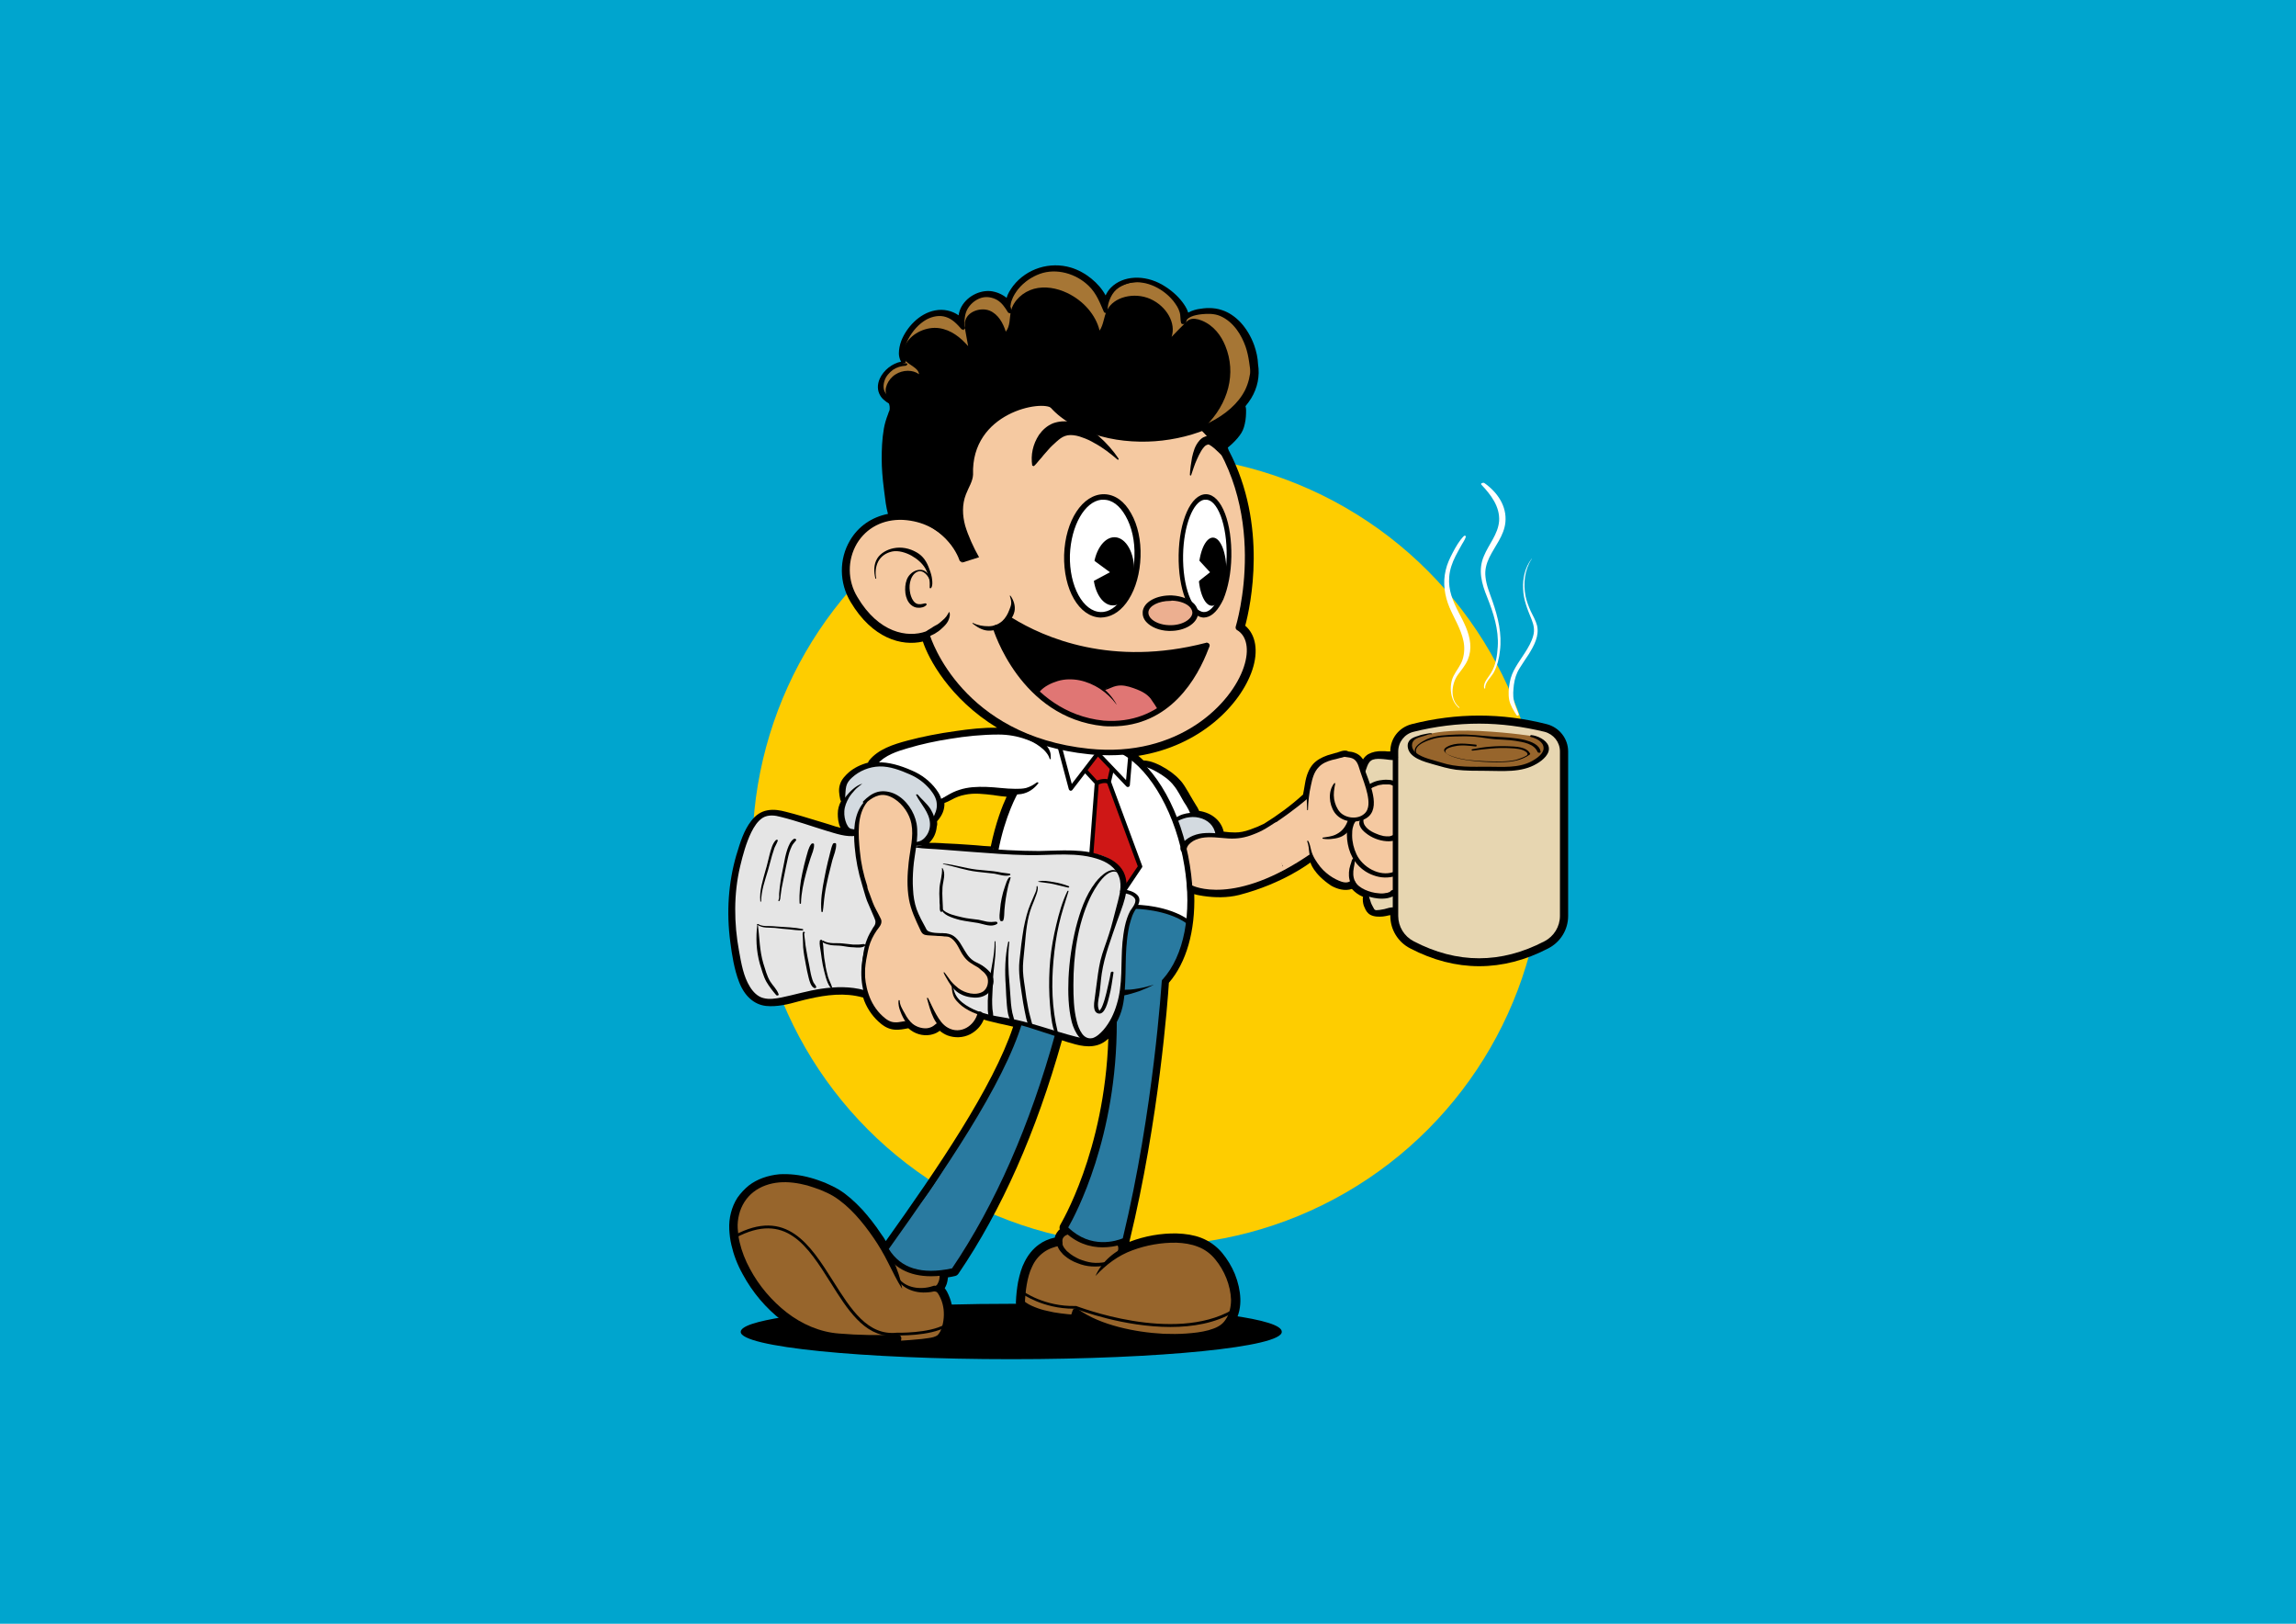 <?xml version="1.0" encoding="utf-8"?>
<!-- Generator: Adobe Illustrator 24.0.1, SVG Export Plug-In . SVG Version: 6.00 Build 0)  -->
<svg version="1.1" id="Capa_1" xmlns="http://www.w3.org/2000/svg" xmlns:xlink="http://www.w3.org/1999/xlink" x="0px" y="0px"
	 viewBox="0 0 841.9 595.3" style="enable-background:new 0 0 841.9 595.3;" xml:space="preserve">
<style type="text/css">
	.st0{fill:#00A5CE;}
	.st1{fill:#FECD00;}
	.st2{fill:#FFFFFF;}
	.st3{fill:#F5C9A1;}
	.st4{fill:#E07674;}
	.st5{fill:#CF1716;}
	.st6{fill:#A67635;}
	.st7{fill:#D3DAE0;}
	.st8{fill:#E5E5E5;}
	.st9{fill:#297AA0;}
	.st10{fill:#97652C;}
	.st11{fill:#E7D6B1;}
	.st12{stroke:#000000;stroke-width:0.63;stroke-miterlimit:10;}
	.st13{fill:#ECAF90;}
</style>
<rect x="0" class="st0" width="841.9" height="595.3"/>
<g>
	<circle class="st1" cx="420.9" cy="311.7" r="145"/>
	<g>
		<g>
			<path d="M567.2,265.5c-16.5-4.2-33.1-4.2-49.6,0c-4.6,1.2-7.8,5.2-7.8,10c-0.1,0-0.3,0-0.4,0l-0.5,0c-0.6-0.1-1.3-0.1-1.9-0.1
				c-2.1-0.1-3.8,0.3-5.3,1.1c-0.8,0.5-1.4,1.1-1.9,1.9c-0.3-0.4-0.6-0.8-0.9-1.1c-1.1-1.1-2.8-1.7-4.5-1.8
				c-0.3-0.2-0.6-0.3-0.9-0.3c-1.1-0.1-2,0.3-2.9,0.6c-0.2,0.1-0.5,0.2-0.7,0.2c-1,0.3-2.1,0.6-3.1,0.9c-2.3,0.8-4,1.8-5.3,3.2
				c-1.5,1.7-2.5,4.1-3,7.3c0,0.2-0.7,3.9-0.7,3.9c-4.5,4.1-9.3,7.6-14.3,10.7c-1.4,0.7-3,1.4-5,2.1c-2.2,0.8-3.9,1.1-5.6,1.1
				c-1.3,0-2.7-0.1-4.2-0.3c-0.9-4-4.3-6.9-9-7.6c-0.2-0.5-0.5-1-0.7-1.4l-0.2-0.3c-0.5-0.8-0.9-1.5-1.4-2.3l-0.4-0.7
				c-0.4-0.6-0.7-1.2-1.1-1.9c-1-1.6-1.9-3.4-3.3-4.8c-1.7-1.9-4-3.6-7-5.2c-1.4-0.7-2.8-1.3-4.1-1.6c-0.5-0.1-1.4-0.3-2.2-0.3
				c0,0,0,0,0,0c-0.6-0.6-1.3-1.2-1.9-1.7c22.7-3.6,37.5-18.7,41.8-31.5c2.3-6.9,1.3-12.9-2.6-16.2c1.9-7.1,8.4-36.8-6-64.2
				l-0.1-0.2c-0.1-0.3-0.2-0.6-0.3-0.9c0.6-0.5,1.2-1,1.5-1.3c1.5-1.4,2.7-2.8,3.5-4.1c0.8-1.3,1.2-2.8,1.5-4.7
				c0.1-0.9,0.2-1.7,0.2-2.5c0-0.6,0.1-1.6-0.2-2.6c0.8-1,1.5-1.9,2.1-2.9c2.3-3.8,3.2-8.1,2.5-12.5c-0.1-2.3-0.6-4.6-1.4-6.9
				c-1.2-3.3-2.9-6.1-5-8.4c-2-2.1-4.3-3.7-6.8-4.5c-3.1-1.1-6.4-0.8-8.6-0.4c-0.7,0.1-2.4,0.5-3.8,1.3c-0.5-1.6-1.5-3-2.1-3.8
				c-1.8-2.4-4.3-4.6-7.4-6.4c-6.6-3.8-14.4-3.4-18.8,1c-0.8,0.8-1.5,1.8-2,2.9c-2.4-4.5-7.4-8.6-12.7-10.2
				c-7.7-2.3-16.2,0.3-21.2,6.7c-1.1,1.5-2,2.9-2.4,4.4c-1.7-1.4-3.9-2.3-6.1-2.5c-4.7-0.3-9.6,2.8-11.1,7.2
				c-0.2,0.5-0.3,1.1-0.4,1.7c-2.4-1.7-5.6-2.4-8.6-1.8c-5.9,1.1-10.5,6.3-12.4,11.1c-0.6,1.6-0.9,3.2-0.9,4.7c0,0.7,0.2,2,0.8,3
				c-3.2,0.6-6.4,3.1-7.8,6.2c-1,2.2-0.9,4.4,0.1,6.1c0.4,0.8,1.1,1.5,1.9,2.1c0.3,0.3,0.8,0.6,1.3,0.9c0.3,0.6,0.4,1.4,0.3,2.4
				c-0.1,0.3-0.3,0.7-0.4,1l-0.2,0.6c-0.7,1.8-1.2,3.5-1.5,5.2c-0.7,4-0.8,7.8-0.8,11.1c0,3.5,0.3,7.1,0.8,11l0.2,1.6
				c0.3,2.5,0.6,5.1,1.3,7.6c-6,1.2-10.9,4.6-13.9,9.7c-4.1,6.9-4,15.6,0.2,22.6c8,13.4,18.7,16.3,26.5,14.5c2,6.2,9.8,21,27.2,31.6
				c-5-0.1-10.2,0.5-15,1.2c-6.6,0.9-12.5,2.1-17.8,3.5c-5.3,1.4-10.8,3.2-14.1,7.3c-0.2,0.2-0.3,0.5-0.4,0.8
				c-2.7,0.7-5.1,1.9-7,3.5c-1.2,1.1-2.7,2.5-3.3,4.5c-0.6,1.8-0.3,3.6,0.1,5.5c0,0.2,0.2,0.5,0.3,0.6c-0.8,1.5-1.2,3-1.2,4.6
				c0,1.4,0.1,3.4,1,5.2c-1.3-0.3-2.5-0.7-3.7-1.1c-1.5-0.5-3-0.9-4.6-1.4c-3.9-1.2-7.8-2.4-11.8-3.4c-1.9-0.5-4.3-1-6.8-0.5
				c-2.2,0.4-4.2,1.7-5.8,3.8c-2.8,3.6-4.1,8-5.4,12.3l-0.1,0.3c-2.9,10-3.7,20.8-2.2,32c0.6,4.6,1.4,9.8,3.2,14.5
				c2,5.2,5.5,8.3,9.9,8.8c4,0.4,8.1-0.6,12-1.7c1.4-0.4,2.8-0.7,4.1-1c5.8-1.3,12.7-2.3,19.4-0.4c0,0,0.1,0,0.1,0
				c0.1,0.4,0.3,0.8,0.4,1.2c1.3,3.3,3.4,6.2,6.1,8.4c1.7,1.4,3.4,2.1,5.2,2.2c1.6,0.1,3.2-0.2,4.7-0.5l0.2,0c2.2,2,5.2,2.9,8,2.4
				c1-0.2,2-0.5,2.9-1.1c0.2-0.1,0.4-0.3,0.6-0.4c0.8,0.7,1.8,1.3,2.8,1.7c2.7,1,5.7,0.9,8.3-0.4c2.3-1.2,4.1-3.1,5-5.4
				c1,0.3,2,0.6,3,0.8c1.6,0.4,3.2,0.8,4.8,1.1c1,0.2,2,0.5,3,0.7c-7.4,22.2-27.8,52.1-46.7,78.6c-0.5-0.9-1.1-1.8-1.7-2.6
				c-2.3-3.5-4.6-6.3-6.8-8.8c-3-3.2-5.7-5.6-8.6-7.4c-1.8-1.1-3.7-1.9-5.2-2.6c-1.6-0.6-3.4-1.3-5.3-1.8c-3.9-1.1-7.8-1.5-11.4-1.3
				c-4.3,0.4-8.2,1.8-11.2,4.1c-1.6,1.3-3,2.8-4.2,4.5c-1.1,1.7-1.9,3.6-2.4,5.6c-0.5,1.9-0.7,3.9-0.6,6c0.1,1.8,0.3,3.8,0.8,5.8
				c0.8,3.5,2.1,7,4.1,10.6c3.6,6.7,8.6,12.6,14.5,17.1c6.5,5,13.7,7.9,21,8.4c4.2,0.3,8.7,0.5,13.9,0.4l0.6,0.1
				c0.4,0.1,0.9,0.1,1.3,0.2c1.2,0.2,2.5,0.3,3.9,0.3c0,0,0,0,0,0.1c0.3,0.9,1.1,1.4,2,1.4c0,0,0.1,0,0.1,0c3.4-0.2,6.3-0.5,9-0.8
				l2.7-0.4c0.6-0.1,1.2-0.2,1.9-0.4c1.1-0.3,2.1-0.8,2.8-1.5c0.7-0.6,1.3-1.4,1.8-2.5c1.3-3,1.8-6.4,1.4-9.9
				c-0.2-1.7-0.7-3.3-1.4-4.9c-0.3-0.7-0.7-1.5-1.3-2.3c0,0-0.1-0.1-0.1-0.1c0.3-0.5,0.5-1,0.7-1.5c0.3-0.9,0.4-1.7,0.5-2.5
				c0.9-0.1,1.7-0.3,2.6-0.5c0.5-0.1,0.9-0.4,1.2-0.8c15.9-23.3,28.6-52.1,38-85.6l0.7,0.2c0.9,0.3,1.7,0.6,2.6,0.8
				c4.1,1.3,8.8,2.1,12.6-0.7c0.4-0.3,0.7-0.6,1.1-0.9c-1.4,41.6-17.5,67.9-17.6,68.2c-0.3,0.5-0.4,1.2-0.2,1.7
				c-0.3,0.2-0.5,0.4-0.7,0.7c-0.5,0.6-0.9,1.3-1.1,2.1c0,0.1,0,0.1,0,0.2c-2.3,0.5-4.3,1.4-5.9,2.6c-2.1,1.5-3.9,3.7-5.2,6.3
				c-1.1,2.1-1.8,4.5-2.4,7.4c-0.4,2.3-0.7,4.7-0.8,7.5c0,0.6,0.2,1.3,0.7,1.7c1.7,1.4,3.5,2.3,4.9,2.9c1.8,0.8,3.7,1.3,5.1,1.6
				c1.5,0.4,3.2,0.7,5.2,1c1.9,0.3,3.6,0.4,5.2,0.5c0.9,0,1.7-0.4,2.1-1.2c3.9,2.4,8.4,4.2,13.7,5.6c5.5,1.4,11.3,2.3,17.2,2.6
				c3.1,0.2,6,0.1,8.7,0c3.3-0.2,6.2-0.7,8.8-1.4c1.2-0.4,2.9-0.9,4.4-1.8c1.5-0.9,2.8-2.1,3.8-3.5c2.2-3.2,2.6-6.9,2.5-9.4
				c-0.1-2.9-0.8-6-2-9c-1.2-2.9-2.8-5.5-4.7-7.8c-2.1-2.5-4.8-4.4-7.7-5.5c-2.6-1-5.6-1.5-9-1.6c-5.6-0.1-11.6,0.9-17.3,3.1
				c0.1-0.1,0.1-0.2,0.1-0.4c10.8-44.4,14-88.3,14.4-94.6c6.4-7.4,9.7-18.9,9.3-32.5c1.2,0.4,2.4,0.5,3.4,0.7
				c4.1,0.6,8.7,0.7,13.1-0.4c16.2-4.2,26.1-11.9,26.1-11.9s1,4.1,7.6,8.5c2.1,1.2,5,2.1,7.6,1.2c1.1,1.2,2.4,2.2,4.1,2.9
				c-0.1,0.3-0.1,0.6-0.1,0.8c0,1.1,0.2,2.3,0.7,3.2c0.4,1,1,2,2.1,2.6c1.5,0.8,3.4,0.7,4.6,0.6c0.7-0.1,1.4-0.2,2.1-0.4l0.6-0.1
				v0.3c0,5,2.8,9.6,7.3,11.9c16.7,8.7,33.9,8.7,50.6,0c4.5-2.3,7.3-6.9,7.3-11.9v-60.3C575,270.8,571.8,266.7,567.2,265.5z
				 M343.6,301.1c1.9-2.1,2.8-4.3,2.7-6.7c0.8-0.3,1.7-0.7,2.6-1.2c1.6-0.9,3.2-1.5,4.8-1.8c3.6-0.8,7-0.3,10.6,0.1l0.6,0.1
				c1.4,0.2,2.8,0.4,4.2,0.5c-1.5,3.2-4,9.5-5.8,18.2c-1.8-0.1-3.5-0.2-5.3-0.4l-2.8-0.2c-2.8-0.2-5.8-0.4-8.7-0.5l-1.5-0.1
				c-1.4-0.1-2.8-0.1-4.3-0.1c1.6-1.5,2.6-3.6,2.8-6C343.7,302.4,343.7,301.8,343.6,301.1z"/>
			<path class="st2" d="M328.4,274.5c4-1.4,8-2.6,12.1-3.5c9-1.9,18.2-2.4,27.4-2.6c8.9-0.2,17.8-0.1,26.5,1.6s17.2,4.9,24.1,10.5
				c3.7-0.3,7.4,1.6,10.1,4.1c2.7,2.6,4.7,5.8,6.6,9c1,1.6,2,3.3,2.1,5.2c0.3,3.5-2.3,6.5-4.8,9c1.6,1.5,1.9,3.9,2,6
				c0.5,7.5,1.1,15,1.6,22.5c0.1,1,0.1,2-0.3,2.8c-0.8,1.6-3,1.8-4.8,1.8c-22.8,0.2-45.6-4.7-66.3-14.3c-0.3-0.2-0.7-0.3-0.9-0.6
				c-0.3-0.3-0.5-0.7-0.6-1.1c-1.7-5.3,0.1-11,1.9-16.2c2.1-6.1,4.1-12.2,6.2-18.4c-9.7-2.9-20.6-1.3-29.1,4.3
				c-2.7-4.4-7.2-7.1-11.9-9.1c-2.4-1-4.9-1.7-7.4-2.5c-2.4-0.8-3.2-2.2-1.6-4.4C323.1,276.7,325.9,275.4,328.4,274.5z"/>
			<path class="st3" d="M454.5,229.7c3.7,3.3,4.7,8.8,3.6,13.6c-1.1,4.8-4,9-7.2,12.8c-4.9,5.7-10.8,10.7-17.6,14
				c-2.7,1.3-5.5,2.3-8.3,3.3c-3.8,1.3-7.7,2.7-11.7,3c-2.1,0.2-4.2,0-6.4-0.1c-6.8-0.5-13.8-1.2-20.3-3
				c-10.9-2.9-21.1-8.1-29.8-15.3c-3.2-2.6-6.1-5.5-8.4-8.9c-3.5-5.2-5.3-11.4-8.8-16.6c-3.6,2.6-8.6,1.5-12.6-0.5
				c-6-2.9-11.3-7.6-14.2-13.6c-2.9-6-3.1-13.5,0.1-19.3c2.1-3.7,5.4-6.6,9.3-8c4.3-1.7,9.2-1.6,13.7-0.5c4.5,1.1,8.7,3.2,12.8,5.4
				c0-10.7,2.1-21.5,6-31.5c3.4-8.7,8.6-17.3,17.1-21.4c5-2.4,10.6-2.9,16.1-3.1c14.5-0.3,29,2.1,42.6,7.1c2,0.7,4,1.6,5.7,2.9
				c1.1,0.9,2.1,2,3,3c3.7,4.4,7.4,8.9,10.1,14c4.2,7.6,6.3,16.3,7.3,24.9C458.3,204.5,458.3,217.8,454.5,229.7z"/>
			<path class="st4" d="M406.2,247.4c-4.2-1-8.5-1.9-12.8-2s-8.8,0.8-12.4,3.2c-1.3,0.9-2.7,2.5-2.1,4c0.2,0.5,0.6,0.9,1,1.3
				c3.3,3.2,7.5,5.3,11.7,7.2c2,0.9,4.1,1.8,6.3,2.4c8.3,2.5,17.4,1.5,25.2-2.3c1.7-0.8,3.5-1.9,4-3.7c0.5-1.9-0.6-4-2.1-5.3
				c-2-1.8-4.7-2.8-7.4-3.3c-2.1-0.3-4.2-0.4-6.3-0.3C409.3,248.5,407.9,247.8,406.2,247.4z"/>
			<polygon class="st5" points="406.8,286.3 407.7,281.9 402.6,276.5 397.7,282.4 402.1,287 400,317.7 412.7,326.1 418,317.1 			"/>
			<path class="st6" d="M323.7,143.5c-0.8-2.4,0.1-5.1,1.8-7c1.7-1.9,4.2-2.9,6.6-3.5c-1.6-2.8-0.7-6.3,0.7-9.2c1.9-3.8,5-7.2,9-8.4
				c4-1.3,9,0.2,11,3.9c-0.6-4.1,1.8-8.5,5.6-10.1c3.8-1.6,8.6-0.3,11.1,3c2.8-6.9,9-12.8,16.4-13.3c8.3-0.5,15.6,5.8,19.4,13.2
				c1.3-6.5,9.2-10,15.6-8.3c6.4,1.7,11.1,7.2,13.8,13.3c7.5-5.7,15.7-1.9,20.1,4.2c1.3,1.9,2.2,4,2.9,6.2c1.3,4.3,1.6,8.9,0.4,13.2
				c-2,7.4-8.2,12.9-14.8,16.7c-12.2-7.2-24.9-13.6-38.5-17.5c-13.6-3.9-28.1-5.1-41.9-2c-5.7,1.3-11.2,3.3-16.7,5.2
				c-2.8,0.9-5.6,1.9-8.5,2.6c-2.4,0.7-5.2,1.6-7.8,1.5C327.3,147.1,324.6,146.1,323.7,143.5z"/>
			<path class="st7" d="M333.4,283.1c-4.2-2-8.9-3.2-13.4-2.4s-8.9,3.7-10.5,8c-0.3,0.7-0.5,1.5-0.4,2.3c0.1,0.8,0.6,1.5,1.3,1.8
				c-1.7,2.9-1.9,6.6-0.5,9.7c0.4,0.9,0.9,1.7,1.8,2.2c1.1,0.6,2.6,0.4,3.7-0.2s2.1-1.4,3.2-2.1c2.1-1.3,4.7-2,7.2-1.7
				c1.3,0.1,2.5,0.4,3.6,1.1c2.7,1.6,3.9,4.8,5,7.7c2.3,0.2,4.6-0.7,6.1-2.4c1.5-1.7,2-4.2,1.5-6.4c1.5-1.4,2.4-3.4,2.5-5.4
				c0.1-2.1-0.6-4.3-1.8-6c-0.6-0.9-1.7-1.6-2.6-2.2c-1-0.7-2-1.4-3-2.1C335.8,284.3,334.6,283.7,333.4,283.1z"/>
			<path class="st8" d="M291.8,300.3c-4.5-1.4-9.6-2.8-13.5-0.2c-2.3,1.6-3.6,4.4-4.5,7c-5.7,15.4-6.5,32.6-2.3,48.5
				c0.9,3.6,2.3,7.4,5.3,9.5c2.7,1.9,6.3,2.1,9.5,1.5s6.3-1.8,9.5-2.7c9.9-2.6,20.5-1.1,30.6,0.8c22.5,4,44.7,9.3,66.7,15.7
				c2.3,0.7,4.6,1.3,7,1c3.6-0.5,6.5-3.5,8.3-6.7c7-12.7,0.8-29.8,8-42.4c0.4-0.7,0.8-1.5,0.6-2.2c-0.3-0.8-1.1-1.2-1.8-1.6
				c-3.7-2.3-3.5-7.8-6.1-11.3c-3-4.2-9-4.6-14.1-4.6c-7.2,0-14.3-0.1-21.5-0.1c-3.6,0-7.2,0-10.8-0.1c-2.5,0-4.9-0.7-7.5-0.8
				c-13.7-0.7-27.3-2.5-40.7-5.3C306.7,304.6,299.2,302.6,291.8,300.3z"/>
			<path class="st3" d="M343.6,342.6c-1.5-0.1-3.1-0.2-4.3-1.1c-1-0.8-1.5-1.9-2.1-3.1c-0.5-1.2-1.1-2.3-1.6-3.5
				c-0.7-1.5-1.4-3-1.8-4.6c0-0.2-0.1-0.4-0.3-0.5c-0.1-0.1-0.3,0-0.5,0c-0.7,0.2-1.3,0.5-1.9,0.7c-0.5,0.1-1,0.1-1.5,0.2
				c-1.4,0.2-2.8,0.5-4.3,0.7c-1.2,0.2-2.4,0.3-3.5,0.5c-0.6,0.1-1.8,0.2-2.1,0.8c-0.2,0.4,0,1,0.2,1.4c0.4,0.7,0.7,1.4,1.1,2.1
				c0.4,0.7,0.8,1.5,0.7,2.3c-0.1,0.8-0.6,1.4-1.1,2c-0.9,1.3-1.5,2.7-2.1,4.1c0,0.7-0.8,1.8-1,2.5c-0.3,0.8-0.5,1.7-0.6,2.5
				c-0.4,1.8-0.6,3.7-0.6,5.6c0,3.8,0.7,7.5,2.1,11c1.1,2.7,2.6,5.3,4.9,7s5.4,2.7,8.2,1.8c0.5-0.2,1.1-0.4,1.6-0.3
				c0.4,0.1,0.7,0.4,1.1,0.6c1.5,1.2,3.2,2.1,5.1,2.2c1.9,0.1,3.9-0.8,4.7-2.5c2,2.5,5.5,3.6,8.6,2.8s5.6-3.4,6.2-6.5
				c-2.2-1-4.4-1.9-6.2-3.5c-1.8-1.5-3.2-3.7-3.3-6.1c2.1,2.5,5.8,2.7,9,2.7c1.2,0,2.4-0.1,3.3-0.8c0.7-0.6,1.1-1.5,1.2-2.4
				c0.4-2.4-0.5-4.9-2.3-6.5c-1.6-1.3-3.6-1.9-5.2-3.2c-1.7-1.4-2.7-3.6-4-5.5c-1.2-1.8-2.9-3.1-5.1-3.5
				C345.5,342.7,344.5,342.7,343.6,342.6z"/>
			<path class="st3" d="M330.2,293.6c-2.3-2-5.4-3.3-8.3-2.6c-3.1,0.7-5.4,3.2-6.6,6.1c-1.2,2.9-1.4,6.1-1.6,9.2
				c-0.1,2.1-0.2,4.2,0.1,6.2c0.2,1.6,0.7,3.2,1.2,4.7c1.9,6.3,3.8,12.6,7,18.4c0.4,0.8,0.9,1.6,1.6,2.2c1.3,1.2,3.2,1.4,4.9,1.6
				c1.7,0.2,3.7,0.3,5-0.8c1.6-1.3,1.7-3.8,1.3-5.8c-0.4-2.6-1.3-5.1-1.5-7.8c-0.7-8.5,4-17.2,0.8-25.7
				C333.3,297.2,332,295.2,330.2,293.6z"/>
			<path class="st7" d="M436.3,307.9c0.8-0.7,1.9-1.1,3-1.3c2.6-0.6,5.2-0.8,7.8-0.5c-0.5-3.4-3.6-6.1-6.9-6.8
				c-3.4-0.7-6.9,0.2-10,1.7c-0.2,0.1,2.4,6,2.7,6.6c0.3,0.6,0.7,2.4,1.6,2.3C435.1,309.9,435.7,308.4,436.3,307.9z"/>
			<path class="st3" d="M468,301.3c-1.8,0.5-3.4,1.5-5.1,2.3c-5.1,2.4-11,3.4-16.6,2.9c-2.4-0.2-4.8-0.7-7.1,0
				c-1.9,0.6-3.4,1.9-4.6,3.4c-0.2,0.2-0.3,0.5-0.4,0.8c-0.1,0.4,0,0.7,0.1,1.1c1.1,4.1,1.3,8.5,1.8,12.7c0,0.3,0.1,0.6,0.2,0.9
				c0.2,0.3,0.4,0.5,0.7,0.6c1.2,0.8,2.7,1,4.1,1.2c2.3,0.4,4.7,0.7,7,0.5c1.9-0.2,3.8-0.8,5.6-1.3c2-0.6,4-1.3,6.1-1.9
				c1.6-0.5,3.2-1,4.6-1.8c2.1-1.2,7-2.5,8.6-4.3c0.2-0.2-2.8-0.7-2.8-0.9c0.1-0.2,0-0.5-0.1-0.7C468.7,311.7,468.6,306.6,468,301.3
				z"/>
			<path class="st3" d="M506.8,286.7c-1.8,0.4-3.4,1.2-5,2.2c-0.9-2.5-1.8-5.1-2.7-7.6c-0.3-0.8-0.5-1.5-1-2.2
				c-1.1-1.5-3-2.2-4.9-2.1s-3.6,0.7-5.3,1.4c-2.4,0.9-4.8,2-6.3,4c-1.8,2.4-2.2,7.5-2.3,10.5c0,0-4.7,4.1-11.6,8.7
				c-0.6,3.6-0.4,7.3,0.6,10.8c0.5,1.7,1.2,3.4,2,5c0.3,0.7,0.7,2.1,1.5,2c0.7,0,1.7-1.1,2.2-1.5c2.2-1.5,4.5-2.8,7-3.9
				c0.7,1.9,1.5,3.8,2.9,5.3c0.5,0.6,1.2,1.1,1.8,1.6c1.8,1.4,3.4,3.2,5.7,3.4c1.6,0.2,3.4-0.3,4.5-1.5c1.6,2.5,4.3,4.1,7.2,4.8
				c2.9,0.7,5.9,0.5,8.8-0.1c0-12.6-0.2-25.2,0-37.8c0-0.9,0.2-1.8-0.5-2.5C510.2,286.3,508,286.5,506.8,286.7z"/>
			<path class="st9" d="M332.9,446.3l-8.1,11.1c0,0,2.7,7,9,8.8c6.3,1.8,16.2,0,16.2,0s14.7-23.5,23.8-45.1s14.6-42,14.6-42
				l-14.6-3.9c0,0-8.1,17.8-21.1,41.8C339.7,440.9,332.9,446.3,332.9,446.3z"/>
			<path class="st9" d="M415.2,334.3l1-2c0,0,12.1,1.9,15.8,3.3c3.7,1.4,4.1,2.6,4.1,2.6s-2,10.5-4.5,14.9c-2.5,4.4-4.7,6.8-4.7,6.8
				s-2.1,26.4-4.7,43c-2.7,16.6-9.7,51.9-9.7,51.9s-4.9,2.5-12.3,0.7c-7.4-1.8-9.6-5.6-9.6-5.6s7-8.7,13.6-37.7
				c6.6-29,4-35.9,4-35.9s3.8-8.3,3.9-16.4c0-8.1,1.2-15.3,1.1-18.7S415.2,334.3,415.2,334.3z"/>
			<path class="st10" d="M345.5,467.2c-5.8,0.2-11.6-1.1-16.7-3.6c-1-0.5-2-1-2.8-1.8c-0.9-0.8-1.5-1.9-2.1-3
				c-4-7.2-8.1-14.7-14.8-19.5c-4.6-3.3-10.1-5.1-15.6-6.1c-4.6-0.9-9.4-1.3-13.8,0.4c-4,1.5-7.3,4.8-9.1,8.7
				c-1.8,3.9-2.2,8.4-1.3,12.6c0.9,4.4,3.2,8.4,5.7,12.2c3.6,5.6,7.7,11.1,12.8,15.4c5.1,4.3,11.4,7.5,18,8.2
				c2.8,0.3,5.7,0.1,8.6,0.3c3,0.2,6,0.8,8.9,1.2c5.4,0.7,10.8,0.6,16.1-0.2c2-0.3,4.2-0.8,5.7-2.2c1.5-1.5,2-3.7,2-5.7
				c0.1-3.1-0.5-6.3-1.8-9.1c-0.5-1-1.2-2-1.2-3.2C344.3,470.3,345.3,468.7,345.5,467.2z"/>
			<path class="st10" d="M411.5,458.9c-0.4-1-0.8-2.1-1.1-3.1c-3.2,0.2-6.5,0.4-9.7-0.1c-3.2-0.5-6.4-1.8-8.6-4.1
				c-1,0.4-2,0.7-2.8,1.5s-1.3,1.9-0.9,2.9c-4.9,0.1-9.3,3.6-11.6,8c-2.3,4.4-2.6,9.5-2.1,14.4c4.6,2.9,9.8,4.7,15.2,5.5
				c1,0.2,2.1,0.3,3.1,0c1-0.3,2-1,2.2-2c14.7,8,32.4,10.9,48.5,6.4c2.1-0.6,4.3-1.4,5.8-3c0.8-1,1.4-2.2,1.8-3.4
				c0.9-2.6,1.5-5.3,1.2-8c-0.2-2-1-3.9-1.8-5.7c-1.8-3.9-4.1-7.7-7.5-10.2c-3.3-2.4-7.5-3.5-11.7-3.6c-3.8-0.1-7.3,0.8-11,1.6
				C419.4,456,411.5,458.8,411.5,458.9z"/>
			<path class="st11" d="M573.3,313.3c0,0,1,24.1-2.1,28.6s-16,10.3-28.8,10.3c-12.8,0-25.3-6.1-27-7.7s-3.7-7.7-3.7-7.7v-3.5
				c0,0-6,1.2-7.3,0.9c-1.3-0.3-2.9-3-2.9-3v-3.8c0,0,3.3,1.5,6.4,1c3.1-0.5,3.8-1.5,3.8-1.5l0-40.2c0,0-3.4-0.3-6.3,0.4
				c-2.9,0.7-3.8,1.1-3.8,1.1l-1.6-5.4c0,0,0.1-4.1,2.3-4.9c2.2-0.8,8.9-0.9,8.9-0.9s0.1-6.1,3.9-8.5c3.8-2.4,18.9-3.9,29.2-3.9
				c10.2,0,25.6,2,27.7,6.2C574,275,573.3,313.3,573.3,313.3z"/>
			<path class="st10" d="M525,268.9c0,0,5.8-1.5,17.7-0.9s20,2,20.3,2.1c0.3,0.1,4.6,2.4,3.7,5c-1,2.6-5.3,6-15.7,6.7
				c-10.5,0.7-19.1,0-22.6-1.5c-3.5-1.5-9.9-3.2-11.1-5.2c-1.1-2-1-3.1,1.2-4.4C520.7,269.6,525,268.9,525,268.9z"/>
			<g>
				<g>
					<path d="M328.3,189.6c-4.4-12.1-4.3-22.9-1.7-36.3c0.4-2.2,0.9-4.5-0.1-6.3c-0.4-0.7-0.9-1.2-1.3-1.9c-1.3-2.3,0.3-6,3.1-7.8
						c2.8-1.8,6.4-1.8,8.7-0.1c-0.3-2.5-3.7-3.2-5.1-5.2c-1.1-1.6-0.8-4,0.3-6c2.4-4.1,7.7-6.3,12.1-5.7c4.4,0.6,7.9,3.4,10.7,6.6
						c-0.3-1.8-0.7-3.7-1-5.5c-0.2-1.3-0.5-2.7,0-4c1-3.3,5.7-4.8,8.9-3.5c3.1,1.3,4.9,4.5,5.9,7.7c1.7-2.1,1.3-5,1.9-7.6
						c0.9-3.8,4.4-7,8.4-8.1c4-1.1,8.4-0.3,12.2,1.5c5.9,2.8,10.5,8,11.9,13.8c1.5-2.2,1.5-5,2.7-7.4c2.4-5,10-6.8,15.9-4.2
						c6,2.7,9.5,8.9,7.8,13.9c1.7-1.8,3.4-3.5,5.1-5.2c0.4-0.4,0.8-0.8,1.4-1.1c1.3-0.6,3-0.3,4.5,0.3c4.5,1.8,7.2,5.6,8.7,9.3
						c4.1,10,1.2,21.2-7.4,29.6c4.4-1.8,8.5-4,12.1-6.5c2.1,5.4-2.6,11.1-7.6,15.5c-1.6-2.9-3.8-5.7-6.4-8.1
						c-17.8,7.6-41.1,4.6-54.3-7.6c-3.4-3.2-29.7,1.4-28.9,24.3c-0.1,2.5-1.7,4.8-2.6,7.2c-1.5,3.8-1.3,7.8-0.3,11.5
						c1.1,3.7,3.1,8.1,5.1,11.6c-1.8,0.5-4.2,1.4-6,1.9C346.8,194.3,338.2,190.1,328.3,189.6z"/>
					<path d="M369.8,226.9c-0.9,1.7-2.6,3-4.6,3.4c2.4,8.7,7.7,16.9,14.7,22.9c3.1-3.1,7.6-5,12.2-5.1c4.6-0.1,9.2,1.7,12.6,4.8
						c3.6-2.2,8.2-2.7,12.1-1.3c3.9,1.4,7.1,4.7,8.4,8.8c7.9-5,14.1-14,16.5-23.6c-10,3.4-20.3,3.8-30.6,3.1
						c-4.5-0.3-8.7-1.3-13.2-2.1c-4.6-0.8-9.2-2.1-13.7-3.8C383.1,233.7,369.5,227.5,369.8,226.9z"/>
					<path d="M406.7,276.9c-2.4,0-5-0.1-7.6-0.4c-42.8-4.4-58.1-35.3-60.1-42.7c-7.4,2.1-18.3-0.2-26.4-13.8
						c-4-6.8-4.1-15.1-0.2-21.7c3.9-6.5,10.7-10,18.7-9.7c16.4,0.9,21.8,13.8,22.7,16.3l-0.9,0.4l-0.1,1l-0.9-0.7
						c-0.8-2.4-5.8-14.1-20.8-15c-7.3-0.3-13.4,2.9-16.9,8.7c-3.5,6-3.5,13.5,0.2,19.6c7.8,13.2,18.4,15,25.1,12.6c0,0,0,0,0,0
						c0.5-0.2,1.1,0.1,1.3,0.6c0.1,0.2,0.1,0.4,0.1,0.5c0.5,1.9,12.1,37.1,58.4,41.9c33,3.4,52.4-16.6,56.8-30
						c2.1-6.3,1.1-11.4-2.5-13.5c-0.4-0.2-0.6-0.7-0.5-1.2c0.1-0.4,13.7-44.2-14.4-76.5l1.5-1.3c26.8,30.9,16.7,71.7,15.1,77.7
						c4,2.9,5,8.6,2.8,15.5C453.8,258.1,436.3,276.9,406.7,276.9z M340.3,233.4C340.3,233.4,340.3,233.4,340.3,233.4
						C340.3,233.4,340.3,233.4,340.3,233.4L340.3,233.4z"/>
					<g>
						<path d="M321.3,212.1c-0.4-2.1-0.3-4.2,0.7-6.2c1-1.9,2.8-3.2,5.1-3.7c2.3-0.5,5.1,0.4,7.1,1.5c2.1,1.2,3.9,2.7,5.1,4.7
							c0.6,1.1,1.1,2.4,1.4,3.7c0.3,1.2,0.2,2.3,0.2,3.4c0,0.2,0.4,0.2,0.5,0.1c0.6-0.8,0.5-2.1,0.4-3c-0.1-1.3-0.5-2.6-1-3.9
							c-0.9-2.6-2.2-4.8-4.7-6.2c-2.6-1.5-5.6-2.1-8.5-1.5c-2.4,0.5-4.7,1.8-5.9,3.7c-1.4,2.2-1.3,5-0.7,7.4
							C321.1,212.2,321.3,212.2,321.3,212.1C321.3,212.1,321.3,212.1,321.3,212.1z"/>
					</g>
					<g>
						<path d="M341.5,213.4c-0.3-2.1-1.6-4.5-4.1-4.5c-2.2,0-4.2,1.7-4.9,3.6c-0.6,1.6-0.7,3.3-0.5,5c0.2,1.5,0.8,3.2,2.1,4.3
							c0.7,0.6,1.6,1,2.5,1c1.1,0.1,2.4-0.2,3.1-1c0.3-0.3-0.2-0.7-0.5-0.6c-0.7,0.1-1.5,0.4-2.2,0.3c-0.5,0-1-0.2-1.4-0.5
							c-1-0.8-1.5-2.1-1.8-3.3c-0.3-1.4-0.4-2.8-0.1-4.2c0.3-1.5,1.1-3.1,2.5-3.8c2.4-1.2,4.4,1.7,5,3.6
							C341.4,213.5,341.5,213.5,341.5,213.4L341.5,213.4z"/>
					</g>
					<g>
						<path d="M348,224.4c-0.3,0.4-0.5,0.9-0.8,1.3c-0.2,0.4-0.6,0.7-0.9,1.1c-0.8,0.7-1.6,1.5-2.5,2.1c-0.1,0.1-0.1,0.1,0,0
							c-0.1,0-0.1,0.1-0.2,0.1c-0.1,0.1-0.3,0.2-0.4,0.2c-0.2,0.1-0.4,0.3-0.7,0.4c-0.5,0.3-0.9,0.6-1.4,0.9c-0.5,0.3-1.1,0.6-1.5,1
							c0.2-0.1-0.5,0.5-0.2,0.2c-0.1,0.1-0.2,0.1-0.3,0.2c-0.2,0.2-0.4,0.4-0.5,0.6c-0.3,0.7,0.6,1.1,1.3,1c0.5-0.1,0.8-0.2,1.3-0.4
							c0.1,0,0.3-0.1,0.3-0.2c-0.5,0.2-0.5,0.2,0,0c0.2,0,0.3-0.1,0.5-0.2c0.5-0.2,1-0.5,1.4-0.8c0.5-0.3,1.1-0.7,1.5-1.1
							c0.4-0.4,0.8-0.7,1.2-1.1c0.8-0.8,1.5-1.7,1.8-2.6c0.3-0.8,0.6-1.9,0.2-2.7C348.2,224.3,348,224.3,348,224.4
							C348,224.4,348,224.4,348,224.4z"/>
					</g>
					<g>
						<path d="M356.6,228.6c1.7,1.3,3.6,2.5,5.7,2.6c2.4,0.1,4.7-0.7,6.4-2.1c1.5-1.2,2.9-3,3.3-5c0.4-1.9-0.3-4.1-1.5-5.7
							c-0.1-0.1-0.3,0-0.2,0.1c0.3,0.9,0.5,1.7,0.5,2.6c0,0.8-0.4,1.7-0.7,2.5c-0.6,1.6-1.4,3-2.6,4.1c-1.4,1.2-3.1,1.9-5,1.9
							c-2,0-3.9-0.3-5.7-1.2C356.7,228.4,356.4,228.5,356.6,228.6C356.6,228.6,356.6,228.6,356.6,228.6z"/>
					</g>
					<path d="M407.6,266.3c-1,0-2,0-3-0.1c-30.6-3.1-40.4-35.5-40.5-35.8c-0.1-0.4,0.1-0.9,0.5-1.1c0.4-0.2,0.9-0.2,1.2,0.1
						l-0.7,0.8l1-0.2c0.1,0.3,9.7,31.2,38.6,34.2c21.5,1.6,31.7-15.1,36.1-26c-34.2,8.3-59-2.6-70.8-9.9c-0.4-0.2-0.6-0.4-0.7-0.4
						l0.4-0.9l-0.1-0.1l-1,0l0.5-0.9c0.6-0.3,0.9-0.1,2,0.5c11.8,7.3,36.6,18.1,71,9.2c0.1,0,0.2-0.1,0.3-0.1c0.4,0,0.8,0.2,1,0.5
						c0.2,0.3,0.2,0.6,0.1,0.9c0,0.1-0.1,0.1-0.1,0.2c0,0.1-0.1,0.3-0.2,0.5C439.1,248.6,429.1,266.3,407.6,266.3z M365.1,230.1
						l-0.7,0.8L365.1,230.1z"/>
					<g>
						<path d="M409.4,258.2c-2.9-5.2-8.1-9.1-13.8-10.3c-2.9-0.6-5.8-0.6-8.5,0.3c-2.7,0.8-5.7,2.3-7.5,4.4c-0.8,1,1,1.6,1.7,0.9
							c1.5-1.8,4.2-3.1,6.5-3.8c2.6-0.8,5.4-0.8,8-0.3c5.4,1.1,10.3,4.4,13.6,8.9C409.3,258.3,409.5,258.2,409.4,258.2L409.4,258.2z
							"/>
					</g>
					<g>
						<path d="M404.8,253c0.9-0.1,1.8-0.5,2.7-0.9c1.1-0.5,2.3-0.8,3.5-0.8c2,0,4.2,0.8,6,1.5c1.8,0.7,3.6,1.7,4.9,3.3
							c0.6,0.8,1.1,1.7,1.7,2.5c0.4,0.7,0.8,1.5,1.6,1.7c0.4,0.1,1.1-0.2,1.2-0.7c0.1-0.9-0.8-1.7-1.2-2.4c-0.6-0.9-1.1-1.8-1.8-2.6
							c-1.5-1.6-3.4-2.6-5.5-3.3c-2.1-0.7-4.4-1.3-6.6-1.1c-2.3,0.2-4.4,1.4-6.4,2.5C404.6,252.7,404.6,253,404.8,253L404.8,253z"/>
					</g>
					<g>
						<path d="M409.9,168.6c-2.7-2.3-5.5-4.5-8.5-6.1c-1.5-0.9-3-1.6-4.5-2.1c-1.5-0.6-3-0.9-4.4-0.9c-1.4,0-2.6,0.5-3.6,1.2
							c-1,0.7-1.9,1.6-3,2.6c-1.1,1-2,2.2-3.2,3.5c-0.5,0.7-1.1,1.3-1.7,2c-0.6,0.7-1.1,1.4-1.9,2.1c-0.2-0.1-0.4-0.1-0.6-0.2
							c-0.6-3.9,0.2-7.8,2.5-11.3c1.2-1.7,2.9-3.3,5.1-4.2c2.2-0.8,4.5-0.9,6.6-0.6c4.3,0.7,7.5,3,10.3,5.4c2.8,2.5,5.2,5.2,7.2,8.2
							C410.2,168.4,410.1,168.5,409.9,168.6z"/>
					</g>
					<g>
						<path d="M436.3,174.2c0.1-2.2,0.4-4.3,0.8-6.5c0.5-2.1,1-4.3,2.8-6.3c0.5-0.5,1-1,1.9-1.3c0.4-0.2,0.9-0.2,1.3-0.3
							c0.4,0,0.9,0,1.3,0.1c1.7,0.4,2.7,1.4,3.5,2.3c0.7,1,1.3,2,1.7,3c0.4,1,0.6,2.1,0.7,3.3c-0.1,0.1-0.2,0.1-0.3,0.2
							c-1.8-1.4-3.2-3-4.7-4.3c-0.7-0.6-1.4-1.1-1.8-1.3c-0.1-0.1-0.2-0.1-0.3-0.1c-0.1,0-0.2-0.1-0.3,0c-0.2,0-0.6,0.2-0.9,0.4
							c-0.6,0.5-1.2,1.3-1.7,2.2c-0.5,0.9-1,1.8-1.4,2.8c-0.9,1.9-1.5,4-2.2,6C436.5,174.2,436.4,174.2,436.3,174.2z"/>
					</g>
					<g>
						<path d="M382.3,145.1c3,6,9.4,10.4,16.2,13.1c6.9,2.8,14.6,3.9,22.3,3.7c14.3-0.4,30.6-6,37.1-16.5c3.9-6.3,3.3-13.9-0.7-20.3
							c-0.1-0.2-0.6-0.1-0.5,0.1c1,3.3,2.1,6.5,1.9,9.8c-0.2,2.7-0.8,5.5-2.1,8.1c-2.5,4.9-7.2,8.9-13,11.8
							c-12.3,6.2-28.5,7.2-41.6,3.1c-8.1-2.5-14.3-7.2-19.3-13C382.5,145,382.3,145,382.3,145.1L382.3,145.1z"/>
					</g>
					<g>
						<path d="M327.6,147.8c0.1,1.4-0.6,2.9-1.2,4.2c-0.6,1.7-1.1,3.4-1.5,5c-0.7,3.7-0.8,7.3-0.7,10.9c0.1,3.7,0.4,7.3,0.8,10.9
							c0.5,3.6,0.8,7.4,2,10.8c0.3,0.9,2.8,0.4,2.5-0.5c-1.2-3.5-1.7-7.2-2.2-10.8c-0.5-3.6-0.9-7.3-1-11.1
							c-0.1-3.8,0.1-7.7,0.5-11.6c0.2-1.5,0.4-3,0.9-4.5c0.3-1.1,0.8-2.5,0.3-3.4C327.8,147.6,327.6,147.7,327.6,147.8L327.6,147.8z
							"/>
					</g>
					<g>
						<path d="M327.5,147.1c0-0.6-0.9-1.1-1.3-1.4c-0.6-0.5-1.1-1-1.5-1.6c-0.9-1.3-0.9-3-0.3-4.7c0.5-1.5,1.7-2.8,3-3.8
							c1.5-1,3-1.4,4.6-1.5c0.5,0,1.1-0.8,0.4-0.9c-3.5-0.3-7.6,2.5-9.1,5.8c-0.8,1.9-0.9,3.8,0,5.3c0.4,0.7,1,1.3,1.6,1.8
							c0.6,0.5,1.4,1.2,2.3,1.1C327.4,147.2,327.5,147.1,327.5,147.1L327.5,147.1z"/>
					</g>
					<g>
						<path d="M332.2,132.6c0.1-0.6-0.2-1.2-0.4-1.7c-0.1-0.7-0.2-1.3-0.2-2c0.1-1.6,0.7-3.2,1.5-4.7c1.5-2.8,3.8-5.5,6.7-7.1
							c2.3-1.2,4.8-1.6,7-0.9c2.5,0.8,4.1,2.6,5.8,4.5c0.3,0.3,1.5,0,1.3-0.6c-1.4-4.2-6.4-6.4-11-5.6c-5.3,0.9-9.8,5.7-11.7,10.5
							c-0.6,1.4-0.9,2.9-0.8,4.3c0.1,1.2,0.4,2.9,1.6,3.4C332.1,132.7,332.2,132.7,332.2,132.6C332.2,132.6,332.2,132.6,332.2,132.6
							z"/>
					</g>
					<g>
						<path d="M353.4,121c0.4-2.4,0-4.8,1.1-7.2c1-2.1,3-3.9,5.3-4.6c2-0.6,4-0.2,5.7,0.7c1.9,1.1,3,2.8,4.1,4.6
							c0.3,0.5,1.4,0.2,1.3-0.4c-0.3-3.8-4.5-6.4-8.1-6.7c-4.2-0.3-8.7,2.5-10.1,6.6c-0.8,2.3-0.5,5,0.5,7
							C353.3,121.1,353.4,121,353.4,121L353.4,121z"/>
					</g>
					<g>
						<path d="M370.4,114.4c-0.1,0.2,0,0.2-0.1,0.4c0.1,0,0.2,0,0.4-0.1c-0.4-0.3-0.2-1.9-0.2-2.3c0.1-0.8,0.2-1.6,0.5-2.3
							c0.5-1.5,1.4-2.9,2.4-4.2c2.1-2.5,4.9-4.4,7.9-5.5c6.1-2.2,13.3-0.1,17.9,4.4c2.9,2.8,4.1,6.2,5.6,9.6c0.2,0.4,1.2,0.5,1.2,0
							c0.3-6.8-6.7-13.5-13.7-15.6c-7.6-2.3-15.5,0.4-20.2,6.3c-1.2,1.5-2.2,3.3-2.5,5.2c-0.2,0.9-0.2,1.8,0,2.7
							c0.1,0.5,0.2,1.7,0.8,1.9c0.1,0,0.3,0,0.4-0.1c0-0.1,0-0.3,0-0.4C370.8,114.3,370.5,114.3,370.4,114.4L370.4,114.4z"/>
					</g>
					<g>
						<path d="M405.3,114.5c0.2,0.3,0.4,0.1,0.6-0.1c0.2-0.3,0.2-0.8,0.2-1.2c0.1-0.6,0.2-1.2,0.3-1.8c0.9-3.4,2.8-6.1,6.5-7.3
							c6.2-2.1,13.3,1.3,17.3,6.2c1,1.3,1.9,2.6,2.3,4c0.5,1.4,0.2,2.7,0.6,4.1c0.1,0.6,1.3,0.5,1.6,0.1c1.3-2.1-0.4-5.3-1.9-7.3
							c-1.8-2.4-4.3-4.5-7.2-6.1c-6-3.5-13.4-3.4-17.7,0.9c-1.2,1.2-1.9,2.6-2.4,4.3c-0.2,0.8-0.4,1.6-0.3,2.5
							c0,0.4-0.1,1.4,0.2,1.6C405.4,114.3,405.2,114.3,405.3,114.5C405.3,114.5,405.3,114.5,405.3,114.5z"/>
					</g>
					<g>
						<path d="M434.6,118.6c0.3-2.4,3.4-3.1,6-3.4c2.1-0.2,4.5-0.3,6.7,0.6c5.2,2.2,8,7.3,9.4,11.2c1.3,3.7,1.5,7.4,2.1,11.1
							c0.1,0.5,1.3,0.4,1.4,0c0.8-3.7,0.2-7.6-1.1-11.3c-1-2.8-2.5-5.6-4.8-8.1c-1.7-1.8-3.8-3.4-6.4-4.3c-2.6-0.9-5.6-0.8-8.1-0.4
							c-2.5,0.5-6.2,1.9-5.6,4.5C434.1,118.8,434.5,118.8,434.6,118.6L434.6,118.6z"/>
					</g>
					<g>
						<path d="M446.9,163.9c0,0.2-0.2,0.2-0.3,0.3c-0.1,0.1-0.1,0.1,0,0.2c0.7,0.9,3.9-1.9,4.4-2.4c1.3-1.2,2.5-2.5,3.3-3.9
							c0.8-1.4,1.2-2.8,1.4-4.3c0.1-0.8,0.2-1.7,0.2-2.5c0.1-0.9,0.1-2-0.4-2.8c-0.5-0.8-2.8-0.5-2.9,0.4c-0.1,0.8,0.3,1.7,0.5,2.5
							c0.2,0.7,0.3,1.4,0.4,2.1c0.1,1.3-0.3,2.7-0.9,3.9c-0.6,1.3-1.4,2.4-2.4,3.5c-0.6,0.6-1.2,1.1-1.8,1.7c-0.3,0.3-0.7,0.7-1,1
							c-0.1,0.1-0.5,0.4-0.4,0.4c0.1,0.3,0.3,0,0.3-0.2C447.2,163.8,446.9,163.8,446.9,163.9L446.9,163.9z"/>
					</g>
					<path d="M346,356.6c0.5,1.2,1.2,2.2,1.8,3.3c0.7,1.1,1.3,2.1,2.3,3c1.5,1.5,3.6,2.4,5.7,2.7c1.9,0.3,3.9,0.2,5.6-0.8
						c1.8-1,2.8-2.9,2.9-5c0-1.3-0.5-2.5-1.3-3.4c-0.9-1-2.1-2.1-3.3-2.5c-0.4-0.1-1.2,0.1-0.9,0.7c0.5,0.8,1.5,1.4,2.1,2
						c0.6,0.7,1.2,1.4,1.3,2.3c0.3,1.7-0.3,3.6-1.7,4.6c-2.7,1.7-6.7,0.6-9.1-1.2c-1-0.8-2-1.7-2.8-2.7c-0.8-1-1.5-2.2-2.4-3.2
						C346.1,356.5,346,356.5,346,356.6L346,356.6z"/>
					<path d="M348.9,360.3c0.1,1.5,0.1,3.1,0.6,4.5c0.5,1.6,1.9,2.9,3.2,4c3.2,2.5,7.1,3.6,10.9,4.5c5.1,1.3,10.2,2.2,15.2,3.9
						c4.6,1.5,9.3,3,13.9,4.5c3.9,1.2,8.2,2.1,11.7-0.6c2.8-2.1,5-5.7,6.3-9c1.5-3.8,1.7-8,1.9-12.1c0.2-4.2,0.1-8.4,0.4-12.6
						c0.2-2.7,0.5-5.4,1.1-8.1c0.3-1.2,0.7-2.4,1.1-3.6c0.5-1.2,1.1-2.2,1.8-3.3c0.8-1.4,1.3-3,0-4.3c-1.3-1.3-3.4-1.8-5.2-2.1
						c-1-0.2-1.6,1.1-0.5,1.3c1.5,0.2,3.6,0.6,4.6,1.8c1.3,1.5-0.7,3.6-1.5,4.9c-1.8,3.4-2.4,7.6-2.8,11.4
						c-0.7,7.6,0.2,15.4-2.1,22.8c-1,3.4-2.5,6.6-4.9,9.4c-1.1,1.2-2.4,2.5-4,3c-1.9,0.6-4.1-0.1-6-0.5c-8.7-2.2-17.2-5.6-26.1-7
						c-4.4-0.7-9.1-1.6-13-3.8c-1.8-1-3.8-2.4-4.9-4.3c-0.9-1.5-1.1-3.3-1.7-4.9C349.1,360.2,348.9,360.2,348.9,360.3L348.9,360.3z"
						/>
					<path d="M317.7,346.3c-2.3,6.3-2.6,13.6-0.2,19.9c1.2,3.1,3.2,5.9,5.8,8c1.4,1.1,2.9,1.9,4.6,2c1.7,0.1,3.5-0.3,5.2-0.6
						c0.9-0.2,0.7-1.3-0.2-1.3c-1.6,0-3.1,0.6-4.7,0.5c-1.8,0-3.3-1.1-4.6-2.3c-2.4-2.2-4.1-5-5.1-8c-2-5.8-1.6-12.2-0.6-18.2
						C318,346.2,317.7,346.2,317.7,346.3L317.7,346.3z"/>
					<path d="M329.5,366.8c-0.2,1.4,0.2,2.9,0.7,4.1c0.5,1.4,1.2,2.8,2.1,4c1.9,2.5,5.3,3.8,8.4,3.3c0.9-0.2,1.8-0.5,2.6-1
						c0.7-0.4,1.7-1,1.7-1.9c0-0.5-0.7-0.5-1-0.4c-0.8,0.3-1.4,1.1-2.2,1.5c-0.8,0.4-1.6,0.6-2.4,0.6c-1.7,0-3.4-0.6-4.7-1.6
						c-1.2-1-2.2-2.4-2.9-3.8c-0.8-1.4-1.9-3.1-1.9-4.8C329.8,366.6,329.5,366.6,329.5,366.8L329.5,366.8z"/>
					<path d="M339.9,366c1.3,4.7,2.6,10.4,7.7,12.4c5.3,2,11.4-1.1,12.6-6.7c0.2-0.9-1.5-1.2-1.7-0.4c-1.1,4.8-6.3,8.1-10.9,5.5
						c-2-1.1-3.2-3-4.3-4.9c-1.1-1.9-2-4-3-6C340.1,365.8,339.8,365.8,339.9,366L339.9,366z"/>
					<path d="M342.9,342.5c0.4,0.5,1.3,0.6,1.9,0.6c0.9,0.1,1.8,0.1,2.7,0.3c2.1,0.4,3.6,3.1,4.5,4.9c0.9,1.8,2,3.4,3.7,4.6
						c1.7,1.2,3.6,2,5.2,3.3c0.3,0.2,0.8,0.1,0.7-0.3c-0.4-2-3.2-2.7-4.7-3.7c-1.9-1.3-2.8-3.1-4-5.1c-1-1.8-2.5-4-4.6-4.6
						c-1.6-0.5-3.8-0.5-5.5-0.2C342.9,342.3,342.8,342.4,342.9,342.5L342.9,342.5z"/>
					<path d="M385.3,278.2c0-0.8,0-1.7-0.2-2.4c-0.2-0.7-0.7-1.6-1.1-2.1c-1.1-1.5-2.8-2.5-4.4-3.3c-3.5-1.8-7.4-2.6-11.2-2.9
						c-5.8-0.4-11.9,0.2-17.7,1c-5.9,0.8-11.9,1.9-17.7,3.5c-4.8,1.3-10.4,3-13.7,7c-1,1.3,1.6,2.1,2.5,1.1
						c2.6-3.2,7.3-4.7,11.1-5.8c5-1.5,10.2-2.6,15.3-3.4c6-1,12-1.6,18-1.6c3.4,0,6.8,0.6,9.9,1.7c1.9,0.6,3.6,1.5,5.2,2.7
						c1.5,1.1,3.1,2.7,3.6,4.5C385.1,278.4,385.3,278.4,385.3,278.2L385.3,278.2z"/>
					<path d="M322.7,336.3c-0.9-1.9-2-3.6-2.7-5.5c-0.4-1-0.7-2-1.1-3c-0.3-0.8-0.9-2.1-0.9-3c-1.4-4.2-2.3-8.4-2.7-12.7
						c-0.6-5.9-1.2-13.5,2.8-18.2c1.2-1,2.6-1.9,4.2-2.3c2-0.5,4,0.2,5.7,1.3c3.1,2,5.5,5.5,6.2,9.1c0.9,4.7-0.5,9.5-1,14.1
						c-0.5,4.5-0.7,9.1,0.1,13.6c0.7,3.9,2.4,7.5,4.1,11.1c0.3,0.7,0.7,1.5,1.4,1.8c0.4,0.2,0.8,0.2,1.3,0.3
						c1.7,0.1,3.4,0.2,5.1,0.3c0.8,0.1,1.6,0.1,2.3,0c0.2,0,0.3-0.1,0.4-0.2c0.1-0.2-0.2-0.4-0.4-0.5c-2-0.6-4.2-0.2-6.3-0.8
						c-0.4-0.1-0.9-0.3-1.2-0.6c-0.2-0.2-0.4-0.5-0.5-0.8c-1.2-2.2-2.5-4.5-3.4-7c-0.8-2.3-1.2-4.8-1.3-7.2
						c-0.2-2.6-0.1-5.3,0.1-7.9c0.4-5.3,2.1-10.9,1.2-16.2c-0.8-4.4-3.8-8.9-7.9-10.9c-1.9-0.9-4.2-1.3-6.3-0.8
						c-2.2,0.6-3.8,1.9-5.4,3.5c-0.2,0.2-0.1,0.4,0.1,0.5c-3.6,4.3-3.7,10.6-3.2,16.2c0.4,4.7,1.3,9.3,2.7,13.8
						c0.6,1.9,1.1,4,1.8,5.9c0.9,2.1,1.8,4.2,2.7,6.3c0.2,0.6,0.5,1.1,0.4,1.7c0,0.7-0.4,1.3-0.8,1.8c-0.9,1.5-1.8,3-2.4,4.7
						c-1,2.5-1.3,5.3-1.6,8c-0.2,2.1-0.3,4.4,1,6.1c-0.4-4.5,1.1-10.3,1.4-11.6c0.6-2.2,1.6-4.2,2.9-6.1c0.8-1.1,1.8-2.1,1.7-3.4
						c0-0.5-0.3-1-0.5-1.4C322.8,336.4,322.7,336.3,322.7,336.3z"/>
					<path d="M316.2,287.3c-2.4,0.7-4.6,2.9-6.1,4.8c-1.3,1.7-2,3.6-2.1,5.7c0,1.8,0.3,3.7,1.1,5.3c0.8,1.4,2.5,2.9,4.2,2.4
						c0.8-0.2,0.9-1.2,0-1.4c-0.7-0.2-1.2-0.1-1.8-0.5c-0.5-0.4-0.8-1-1.1-1.6c-0.6-1.4-0.9-3-0.8-4.6c0.1-1.8,0.8-3.4,1.7-5
						c0.6-1,1.4-1.9,2.2-2.8c0.8-0.9,1.8-1.5,2.7-2.3C316.4,287.4,316.3,287.3,316.2,287.3L316.2,287.3z"/>
					<path d="M309.9,292.4c0.1-1.3,0.1-2.8,0.4-4.1c0.3-1.3,1.1-2.3,2.1-3.2c2.7-2.5,6.4-4,10.1-4.1c3.8-0.1,7.7,1.4,11.1,2.9
						c3,1.3,5.4,3.1,7.5,5.6c1.2,1.5,2.3,3.2,2.4,5.2c0.2,2-0.7,3.9-1.6,5.6c-0.3,0.5,0.7,0.5,0.9,0.3c2.8-3,3.5-6.4,1.3-10
						c-2-3.2-5-5.8-8.4-7.5c-3.8-1.8-8.2-3.4-12.4-3.6c-4-0.2-8.5,1.3-11.5,3.9c-1.3,1.1-2.5,2.4-3.1,4c-0.5,1.7-0.2,3.3,0.1,5
						C309,292.9,309.9,292.8,309.9,292.4L309.9,292.4z"/>
					<path d="M335.9,291.4c1.7,3.4,4.9,6.4,5.1,10.4c0.1,1.7-0.4,3.4-1.4,4.7c-1.1,1.5-2.4,2.2-4.2,2.2c-0.9,0-1.3,1.2-0.2,1.3
						c4.2,0.6,7.3-3.3,7.7-7.2c0.2-2.2-0.6-4.4-1.7-6.2c-1.3-2-3.3-3.6-4.8-5.4C336.2,291.2,335.8,291.3,335.9,291.4L335.9,291.4z"
						/>
					<path d="M344.2,294.2c1.5-0.3,2.9-1,4.3-1.8c1.6-0.9,3.2-1.5,5-1.9c3.7-0.8,7.2-0.3,10.9,0.1c3.3,0.4,6.8,1,10.1,0.5
						c2.5-0.4,4.7-1.9,6.2-3.9c0.3-0.4-0.4-0.5-0.6-0.3c-1.2,0.9-2.5,1.6-3.9,2c-1.3,0.3-2.6,0.3-3.9,0.3c-3.6,0-7.1-0.6-10.6-0.7
						c-3.4-0.1-6.7,0-10,1.1c-2.9,0.9-5.3,2.6-7.8,4.2C343.6,294,344,294.2,344.2,294.2L344.2,294.2z"/>
					<path d="M335.6,310.7c3.3,0.5,6.7,0.5,10,0.8c3.5,0.3,7,0.5,10.4,0.8c7,0.5,13.9,1.1,20.9,1.2c8.7,0.2,18.3-1.4,26.7,1.8
						c3.4,1.3,6.4,3.7,7.1,7.5c0.6,3.4-0.6,6.8-1.4,10c-0.9,3.3-1.6,6.5-2.7,9.8c-1,3.2-2.3,6.3-3.1,9.6c-0.7,3.1-1.1,6.2-1.5,9.4
						c-0.2,2-0.6,4.1-0.8,6.1c-0.1,1.3-0.1,3.3,1.3,3.8c2.7,1,3.8-4.6,4.2-6.1c0.8-2.9,1.1-5.8,1.6-8.8c0.1-0.5-0.9-0.5-1,0
						c-0.4,2.5-1.1,5-1.6,7.4c-0.4,1.6-0.8,3.1-1.4,4.6c-0.2,0.5-0.4,1-0.8,1.5c-0.3,0.4-0.3,0.6-0.5,0.2c-0.8-1.6-0.2-3.9,0.1-5.6
						c0.4-2.6,0.5-5.2,0.9-7.8c1-6.6,3.5-12.9,5.6-19.1c1.8-5.3,4.8-11.2,2.9-16.9c-1.1-3.3-4-5.5-7.2-6.8
						c-7.7-3.2-16.2-2.2-24.3-2.1c-7.7,0-15.3-0.5-22.9-1.1c-3.8-0.3-7.6-0.6-11.4-0.7c-3.7-0.1-7.4-0.4-11,0.1
						C335.3,310.2,335.3,310.6,335.6,310.7L335.6,310.7z"/>
					<path d="M411,320.6c-2.8-4-7.3,0.3-9.3,2.9c-3.7,4.8-5.7,10.8-7.2,16.6c-1.5,6.1-2.4,12.3-2.7,18.6c-0.2,5.3-0.1,10.8,1.2,16
						c0.9,3.4,3.7,9.1,8.2,7c0.6-0.3,0.2-0.9-0.3-0.9c-1.7,0-3-0.3-4.1-1.8c-1-1.4-1.6-3-2-4.7c-1.1-4.3-1.2-8.9-1.2-13.3
						c0-10.6,1.5-21.9,6-31.6c1.4-3,6.9-13.3,11.3-8.7C410.8,320.7,411,320.7,411,320.6L411,320.6z"/>
					<path d="M380.8,323.3c1.8,0.3,3.6,0.4,5.4,0.8c1.8,0.4,3.6,0.9,5.4,1.3c0.3,0.1,0.7-0.3,0.3-0.5c-1.8-0.7-3.6-1.2-5.5-1.5
						c-1.8-0.3-3.8-0.7-5.5-0.3C380.6,323.1,380.6,323.3,380.8,323.3L380.8,323.3z"/>
					<path d="M391.4,326.7c-1.9,3.9-3.1,8.2-4.1,12.4c-1,4.2-1.8,8.5-2.2,12.8c-0.4,4.4-0.5,8.8-0.3,13.3c0.1,2.1,0.3,4.3,0.5,6.4
						c0.3,2.2,0.5,4.6,1.4,6.7c0.2,0.5,1.2,0.4,1.1-0.2c-2.1-8.5-2.3-17.4-1.5-26.1c0.4-4.4,1-8.8,2-13.1c0.9-4.1,2.3-8.1,3.5-12.1
						C391.9,326.5,391.5,326.5,391.4,326.7L391.4,326.7z"/>
					<path d="M380.1,325c0.1,0.9-0.3,2-0.7,2.8c-0.5,1.2-1,2.4-1.5,3.5c-1.2,2.8-1.9,5.8-2.5,8.8c-0.7,4.1-1.2,8.2-1.6,12.3
						c-0.4,4.1,0.3,8.1,0.9,12.2c0.3,2,0.6,4,1,5.9c0.4,1.9,0.7,4,1.6,5.7c0.3,0.6,1.5,0.5,1.3-0.3c-0.5-2.1-1.2-4.2-1.6-6.4
						c-0.5-2.5-0.9-5.1-1.2-7.6c-0.4-2.6-0.8-5.2-0.7-7.8c0.1-2.6,0.5-5.2,0.7-7.8c0.4-4.6,0.8-9.5,2.5-13.9
						c0.6-1.5,1.2-2.9,1.7-4.4c0.3-0.9,0.8-2.2,0.4-3.1C380.4,324.8,380.1,324.8,380.1,325L380.1,325z"/>
					<path d="M369.7,345.3c-1.2,5.3-1.3,10.8-0.9,16.3c0.1,2.3,0.2,4.6,0.4,6.9c0.2,2,0.4,4.5,1.7,6.1c0.3,0.4,1.2,0.2,1.1-0.3
						c-0.2-1-0.6-2-0.8-3c-0.2-1.1-0.4-2.2-0.5-3.4c-0.2-2.3-0.3-4.5-0.5-6.8c-0.5-5.2-0.7-10.5-0.1-15.8
						C370.1,345.2,369.7,345.2,369.7,345.3L369.7,345.3z"/>
					<path d="M364.7,345.2c0.1,5-1.4,9.8-1.9,14.8c-0.2,2.3-0.5,4.6-0.6,6.9c0,1.1,0,2.3,0,3.4c0.1,0.9,0.1,1.9,0.6,2.7
						c0.3,0.4,1.2,0.4,1.3-0.1c0.2-1-0.1-2-0.2-3c-0.1-1.2-0.1-2.3-0.1-3.5c0.1-2.2,0.2-4.4,0.3-6.6c0.1-4.9,1.3-9.7,0.9-14.6
						C365.1,345,364.7,345,364.7,345.2L364.7,345.2z"/>
					<path d="M345.9,316.8c4.2,0.9,8.1,2.3,12.4,2.8c2.1,0.3,4.2,0.4,6.3,0.7c1.7,0.3,3.9,1.1,5.6,0.6c0.4-0.1,0.4-0.5,0-0.6
						c-1-0.2-2-0.2-3-0.4c-1-0.2-2-0.4-3-0.5c-2.1-0.2-4.1-0.4-6.2-0.6c-4.1-0.5-8-1.8-12.1-2.2
						C345.8,316.6,345.6,316.8,345.9,316.8L345.9,316.8z"/>
					<path d="M370,321.7c-0.8,0.9-1.1,2.2-1.5,3.3c-0.5,1.4-0.9,2.8-1.2,4.3c-0.3,1.4-0.5,2.8-0.6,4.2c-0.1,1.2-0.4,2.8,0,3.9
						c0.2,0.5,1,0.4,1.2,0c0.4-1.1,0.3-2.5,0.4-3.7c0.1-1.4,0.3-2.9,0.5-4.3c0.2-1.4,0.5-2.8,0.8-4.2c0.1-0.6,0.3-1.2,0.5-1.8
						c0.1-0.5,0.4-1.1,0.5-1.7C370.5,321.6,370.1,321.6,370,321.7L370,321.7z"/>
					<path d="M345.4,318.3c0.2,2.5-0.7,4.8-0.9,7.2c-0.1,1.4-0.1,2.8,0,4.3c0,0.7,0,1.4,0.1,2.1c0,0.7-0.1,1.6,0.2,2.2
						c0.2,0.3,0.6,0.3,0.7,0c0.4-0.6,0.2-1.5,0.2-2.2c0-0.7-0.1-1.4-0.1-2.1c-0.1-1.5-0.1-3,0-4.6c0.2-2.2,1.3-4.9,0-6.9
						C345.6,318.2,345.4,318.2,345.4,318.3L345.4,318.3z"/>
					<path d="M345.2,333c0.1,1.3,1.2,2.1,2.3,2.7c1.4,0.7,3,1.2,4.6,1.6c2.2,0.5,4.4,0.7,6.6,1.1c2.1,0.4,4.9,1.7,6.9,0.3
						c0.4-0.3,0-0.8-0.4-0.8c-1.1,0.1-2.1,0.2-3.3,0c-1-0.2-2.1-0.5-3.1-0.7c-2-0.3-4-0.4-6-0.9c-1.3-0.3-2.6-0.6-3.8-1
						c-1.2-0.4-2.9-1.1-3.6-2.3C345.4,332.9,345.2,332.9,345.2,333L345.2,333z"/>
					<path d="M314,305.9c-1.6-0.4-3.2-1.1-4.9-1.5c-1.7-0.4-3.4-0.9-5.1-1.4c-5.4-1.6-10.9-3.4-16.4-4.8c-2.1-0.5-4.3-0.9-6.4-0.5
						c-2.2,0.4-3.9,1.7-5.2,3.4c-2.8,3.5-4.1,8-5.3,12.3c-3,10.3-3.6,21-2.2,31.7c0.6,4.7,1.4,9.8,3.2,14.3c1.6,4,4.5,7.7,9.1,8.2
						c5.3,0.6,10.7-1.6,15.8-2.7c6.5-1.4,13.3-2.2,19.8-0.4c1.1,0.3,1.8-1.1,0.5-1.5c-5.1-1.4-10.5-1.3-15.8-0.5
						c-4.9,0.7-9.7,2.2-14.6,3.2c-2.1,0.4-4.5,0.8-6.6,0.2c-2.1-0.5-3.8-2.3-4.9-4.1c-2.4-3.8-3.2-8.7-4-13.1
						c-1.9-10.2-2-21,0.4-31.1c1-4.2,2.2-8.6,4.1-12.5c1-2,2.3-4.1,4.2-5.3c2-1.2,4.5-0.9,6.6-0.3c5.7,1.4,11.2,3.4,16.8,5.1
						c3.4,1,7.3,2.4,10.8,1.8C314.3,306.2,314.3,305.9,314,305.9L314,305.9z"/>
					<path d="M277.7,338.9c-0.6,4.8-0.4,9.7,0.9,14.4c0.7,2.2,1.3,4.6,2.4,6.6c1,1.7,2.3,3.4,3.6,4.9c0.2,0.3,1.1,0.2,0.9-0.3
						c-0.6-1.8-2.1-3.1-3.1-4.7c-1.2-2-1.8-4.4-2.5-6.6c-1.4-4.7-1.4-9.5-2-14.3C277.9,338.7,277.7,338.7,277.7,338.9L277.7,338.9z"
						/>
					<path d="M277.7,339c1.8,1.4,4.4,1,6.5,1.2c1.7,0.2,3.3,0.4,5,0.5c1.6,0.2,3.3,0.4,5,0.4c0.4,0,0.5-0.4,0.1-0.5
						c-3-0.6-6.1-0.7-9.1-0.9c-1.2-0.1-2.3-0.2-3.5-0.2c-1.2,0-2.6,0-3.6-0.7C277.8,338.7,277.4,338.8,277.7,339L277.7,339z"/>
					<path d="M295.1,342c0-0.1,0-0.2-0.1-0.3c-0.1-0.1-0.3-0.1-0.4-0.1c-0.5,0.3-0.2,1.7-0.2,2.2c0,1.2,0.1,2.3,0.1,3.5
						c0.2,2.2,0.6,4.3,1,6.4c0.3,1.6,0.6,3.2,1,4.7c0.3,1.2,0.8,3.2,2,3.8c0.3,0.2,0.9,0,0.8-0.4c-0.2-0.6-0.7-1.1-1-1.6
						c-0.3-0.6-0.5-1.3-0.7-2c-0.4-1.4-0.6-2.9-0.9-4.4c-0.4-1.9-0.8-3.8-1.1-5.8c-0.2-1-0.3-1.9-0.4-2.9c-0.1-0.5-0.1-1.1-0.2-1.6
						c0-0.2-0.2-1.4-0.1-1.6c-0.1,0-0.2,0-0.4-0.1c0.1,0.1,0.1,0.2,0.2,0.3C294.8,342.2,295.1,342.2,295.1,342L295.1,342z"/>
					<path d="M304.3,361.1c0.1,0.3,0.2,0.6,0.3,0.9c0.1,0.2,0.6,0.2,0.5-0.1c-0.4-1.3-1.1-2.5-1.5-3.8c-0.4-1.5-0.8-3.1-1-4.7
						c-0.3-1.5-0.5-3-0.6-4.5c-0.1-1.3-0.1-2.8-0.5-4.1c-0.1-0.4-0.8-0.3-0.9,0.1c-0.2,1.3,0.2,2.9,0.4,4.3c0.2,1.5,0.4,3.1,0.7,4.6
						c0.3,1.5,0.7,3,1.1,4.5c0.4,1.3,0.9,2.8,1.8,3.8c0.1-0.1,0.3-0.2,0.4-0.2c-0.3-0.2-0.3-0.5-0.4-0.8
						C304.6,360.9,304.3,360.9,304.3,361.1L304.3,361.1z"/>
					<path d="M301.9,345.5c0-0.1-0.1-0.1-0.1-0.1C301.7,345.4,301.7,345.5,301.9,345.5c0,0,0,0,0.1,0.1c0.2,0.2,0.5,0.3,0.8,0.4
						c0.6,0.2,1.2,0.4,1.9,0.5c1.4,0.2,2.8,0.1,4.1,0.3c1.4,0.2,2.8,0.5,4.2,0.5c1.2,0.1,3.1,0.3,4.1-0.5c0.4-0.3,0-0.7-0.4-0.7
						c-0.6,0-1.2,0.2-1.9,0.2c-0.7,0-1.3,0-2,0c-1.2-0.1-2.5-0.3-3.7-0.4c-2.4-0.3-5,0.3-7.2-1c-0.1-0.1-0.2,0-0.3,0
						c-0.4,0.2-0.1,0.3,0,0.6C301.7,345.8,301.9,345.7,301.9,345.5L301.9,345.5z"/>
					<path d="M279.1,330.5c0-3.9,1.4-7.7,2.5-11.4c0.5-1.8,1-3.7,1.5-5.5c0.3-1,0.6-1.9,0.9-2.8c0.4-0.9,0.9-1.7,1.2-2.6
						c0.1-0.4-0.5-0.4-0.7-0.2c-1.3,1.3-1.8,3.5-2.3,5.3c-0.5,1.9-0.9,3.9-1.5,5.8c-1,3.7-2.3,7.5-1.9,11.4
						C278.9,330.6,279.1,330.6,279.1,330.5L279.1,330.5z"/>
					<path d="M285.8,330.3c0.3-0.5,0.4-1.2,0.4-1.7c0.2-1.3,0.3-2.6,0.6-3.9c0.4-2.3,1-4.6,1.4-6.9c0.4-1.7,0.7-3.5,1.2-5.2
						c0.3-0.9,0.6-1.7,1-2.5c0.4-0.8,1-1.3,1.5-2c0.3-0.4-0.4-0.7-0.7-0.6c-1.3,0.7-2,2.5-2.5,3.9c-0.6,1.8-1,3.7-1.3,5.5
						c-0.4,2.1-0.9,4.3-1.2,6.4c-0.2,1.4-0.4,2.9-0.5,4.3c0,0.7,0.1,1.8-0.3,2.5C285.4,330.4,285.7,330.5,285.8,330.3L285.8,330.3z"
						/>
					<path d="M293.7,331.2c0.1-3.8,0.9-7.5,1.9-11.2c0.5-1.8,1-3.6,1.6-5.4c0.5-1.6,1.4-3.3,1.3-5c0-0.5-0.7-0.5-1-0.2
						c-1.1,1.4-1.4,3.3-1.9,4.9c-0.5,1.9-1,3.8-1.4,5.8c-0.8,3.6-1.2,7.3-1,11.1C293.3,331.4,293.7,331.4,293.7,331.2L293.7,331.2z"
						/>
					<path d="M301.7,334.2c0.3-2,0.4-4.1,0.7-6.1c0.3-2.2,0.8-4.5,1.3-6.7c0.5-2,1-4,1.5-6c0.5-1.8,1.5-4,1.4-5.9
						c0-0.6-1-0.5-1.2-0.1c-0.5,1-0.7,2.1-1,3.2c-0.3,1.1-0.5,2.2-0.8,3.2c-0.5,2-0.9,4-1.3,6.1c-0.8,4-1.5,8.3-1.1,12.4
						C301.4,334.4,301.7,334.4,301.7,334.2L301.7,334.2z"/>
					<g>
						<path d="M479.6,296.9c0.1-3,0.4-6,1.1-9c0.5-2.4,1.1-4.9,2.9-6.7c1.3-1.4,3.1-2.1,4.9-2.6c0.9-0.2,1.9-0.4,2.8-0.7
							c1-0.2,2-0.4,2.8-1.2c0.4-0.4-0.3-0.8-0.7-0.9c-1.1-0.1-2.3,0.4-3.3,0.7c-1,0.3-2,0.6-3,0.9c-1.8,0.6-3.6,1.5-4.9,3
							c-1.7,1.8-2.4,4.4-2.8,6.9c-0.5,3.1-0.2,6.3-0.1,9.5C479.2,297.1,479.6,297.1,479.6,296.9L479.6,296.9z"/>
						<path d="M489.2,287.2c-2.3,2.9-1.9,7.6,0.1,10.6c2.3,3.3,6.7,4.1,10.4,2.8c7.3-2.7,2.9-12.5,1.1-17.4
							c-0.6-1.8-1.1-3.9-2.5-5.3c-1.4-1.4-3.8-1.8-5.7-1.5c-0.7,0.1-0.7,0.9,0,1c1.5,0.3,3.2,0.2,4.3,1.3c1.1,1.1,1.4,2.7,1.9,4.2
							c0.9,2.7,2,5.4,2.6,8.2c0.5,2.4,0.9,5.6-1.2,7.3c-2.4,2.1-6.7,1.6-8.8-0.6c-1.2-1.3-1.9-3.1-2.2-4.8c-0.3-2,0-3.7,0.4-5.7
							C489.7,287.1,489.3,287,489.2,287.2L489.2,287.2z"/>
						<path d="M542.4,353.4c-8.3,0-16.6-2.1-24.9-6.4c-4.2-2.2-6.8-6.4-6.8-11.1v-60.3c0-4.3,2.9-8.1,7.1-9.2
							c16.3-4.1,32.8-4.1,49.1,0c4.2,1.1,7.1,4.8,7.1,9.2v60.3c0,4.7-2.6,8.9-6.8,11.1l0,0C559,351.3,550.7,353.4,542.4,353.4z
							 M542.4,265.3c-8,0-16.1,1-24.1,3c-3.3,0.8-5.6,3.8-5.6,7.2v60.3c0,3.9,2.2,7.5,5.7,9.3c15.9,8.3,32,8.3,47.9,0
							c3.5-1.8,5.7-5.4,5.7-9.3v-60.3c0-3.4-2.3-6.3-5.6-7.2C558.5,266.4,550.4,265.3,542.4,265.3z"/>
						<path d="M525,268.9c-0.5-0.2-1.4,0-1.9,0.1c-1.1,0.2-2.1,0.4-3.1,0.8c-2.1,0.6-4.1,1.5-3.8,4.1c0.5,4,6.2,5.4,9.3,6.3
							c2.8,0.8,5.5,1.6,8.4,2c3.5,0.4,7.1,0.4,10.7,0.4c6.3,0,13.2,0.8,18.9-2.6c2.1-1.2,5.2-3.7,4.3-6.5c-0.8-2.3-4.1-3.8-6.3-4
							c-0.5,0-0.6,0.6-0.1,0.7c1.9,0.5,4.6,1.7,4.6,4.1c0,2.1-2.6,3.8-4.2,4.7c-4.9,2.7-10.8,2.1-16.2,2.1c-5.7,0-11.5,0.3-17-1.5
							c-3.1-1-6.8-1.6-9.4-3.6c-1.8-1.4-2.1-4,0.1-5.2c0.9-0.5,2-0.7,2.9-1c0.7-0.2,2-0.8,2.7-0.6C525.1,269.2,525.2,269,525,268.9
							L525,268.9z"/>
						<path d="M519.4,276.2c-1.4-3.3,5.1-5.1,7.2-5.6c2.3-0.5,4.6-0.5,7-0.6c2.4-0.1,4.8-0.1,7.2,0.1c2.4,0.2,4.8,0.7,7.2,0.9
							c2.5,0.2,5.1,0.2,7.6,0.6c3,0.5,6.9,1,8.2,4.1c0.2,0.4,1.2,0.4,1.1-0.1c-0.3-2.6-3.5-3.7-5.7-4.3c-3.7-0.9-7.4-1-11.2-1.2
							c-4.7-0.3-9.2-1-14-0.8c-3.6,0.2-7.4,0.2-10.8,1.7c-1.8,0.9-5.4,2.7-4.2,5.2C519.2,276.5,519.5,276.4,519.4,276.2L519.4,276.2
							z"/>
						<path d="M541.2,273c-3.5-0.3-7.4-1-10.6,0.8c-2.4,1.3-0.2,2.7,1.5,3.4c3,1.2,6.2,1.6,9.4,1.9c3.2,0.3,6.5,0.4,9.7,0.3
							c3.4-0.1,6.9-0.7,9.8-2.8c0.1-0.1,0.1-0.2,0.1-0.2c-1.2-2.7-5.5-2.7-8-2.8c-4.4-0.2-8.9,0.2-13.3,1.1
							c-0.4,0.1-0.2,0.5,0.2,0.5c4.6-0.6,9.2-1.2,13.8-0.9c1.8,0.1,4.2,0.2,5.7,1.3c0.4,0.3,0.8,0.7,0.5,1.2c-0.3,0.3-1,0.6-1.4,0.8
							c-0.9,0.4-1.9,0.7-2.8,1c-3.6,0.8-7.3,0.6-11,0.5c-4-0.2-8.1-0.4-11.9-1.7c-0.8-0.3-3.2-1-2.9-2.1c0.2-1,2.6-1.6,3.4-1.7
							c2.6-0.6,5.3-0.2,7.9,0.1C541.5,273.3,541.5,273,541.2,273L541.2,273z"/>
						<path class="st2" d="M535.1,259.3c-3.5-2.8-2.9-8.5-0.6-11.8c1.3-1.8,2.8-3.5,3.7-5.6c0.8-1.9,1.1-4,0.9-6
							c-0.4-4.2-2.4-7.9-4.3-11.5c-2.1-4.1-3.8-8.1-3.4-12.9c0.2-2.7,1.1-5.2,2.3-7.6c0.6-1.2,1.3-2.4,1.9-3.5
							c0.6-1.2,1.5-2.3,1.9-3.6c0.1-0.4-0.5-0.5-0.7-0.3c-1.7,1.7-3,4-4.1,6.1c-1.1,2.1-2.1,4.2-2.6,6.5c-1.1,4.6-0.4,9.3,1.4,13.6
							c1.7,4,4.2,7.9,5.1,12.2c0.5,2.2,0.4,4.7-0.3,6.9c-0.7,2.2-2.3,4-3.3,6c-1.8,3.5-1.3,9.3,2.1,11.8
							C535,259.6,535.3,259.5,535.1,259.3L535.1,259.3z"/>
						<path class="st2" d="M544.6,252.3c-0.2-2,2.2-4.1,3.1-5.7c1.3-2.4,2-5.2,2.3-8c0.8-6.2-0.7-12.3-2.7-18.1
							c-1-2.9-2.3-5.9-2.6-9c-0.3-2.5,0.3-4.8,1.4-7.1c2.1-4.3,5.4-8,5.9-12.9c0.6-6-3-11.1-7.7-14.4c-0.4-0.3-1.6,0.1-1.1,0.6
							c3.5,3.7,6.8,8,6.5,13.3c-0.4,4.9-3.8,8.5-5.6,12.9c-2.2,5.1-0.8,10.1,1.2,15c2.3,5.8,4.3,11.9,3.9,18.2
							c-0.2,3.2-0.7,6.7-2.4,9.5c-0.9,1.6-3,3.6-2.6,5.6C544.2,252.5,544.6,252.5,544.6,252.3L544.6,252.3z"/>
						<path class="st2" d="M561.5,205c-2.3,3.1-3.2,7-3,10.8c0.1,4.1,1.6,7.6,3.1,11.3c0.8,2,1.2,3.9,0.6,6
							c-0.6,2.2-1.8,4.3-3.1,6.3c-2.2,3.5-4.8,6.6-5.5,10.8c-0.4,2.1-0.6,4.3-0.2,6.4c0.4,2,1.6,3.9,2.7,5.6
							c0.2,0.3,0.9,0.2,0.8-0.3c-0.6-1.7-1.4-3.3-1.8-5.1c-0.4-1.9-0.2-3.8,0-5.7c0.3-2.2,0.9-4.2,2.1-6.1c1.1-1.8,2.3-3.5,3.4-5.2
							c1.9-3.1,3.9-6.7,3-10.5c-0.5-1.9-1.5-3.5-2.3-5.2c-0.8-1.8-1.5-3.6-1.9-5.5c-0.9-4.6-0.4-9.6,2.2-13.6
							C561.9,204.9,561.6,204.8,561.5,205L561.5,205z"/>
						<path d="M502.2,289.3c0.3-0.1,0.4-0.2,0.6-0.3c0,0,0.2-0.1,0.1,0c0.1-0.1,0.2-0.1,0.3-0.2c0,0,0.1-0.1,0.1-0.1
							c-0.1,0-0.1,0,0,0c0.1,0,0.2-0.1,0.3-0.1c0.2-0.1,0.3-0.2,0.5-0.2c0.9-0.4,1.4-0.6,2.4-0.7c0.2,0,0.4-0.1,0.6-0.1
							c0,0,0.4,0,0.3,0c-0.1,0,0.2,0,0.3,0c0.4,0,0.9,0,1.3,0c0.3,0-0.2,0,0.1,0c0.1,0,0.2,0,0.3,0c0.2,0,0.4,0.1,0.6,0.1
							c-0.2-0.1-0.1,0,0,0c0.1,0,0.1,0.1,0.2,0.1c0.3,0.1,0.6,0.3,0.9,0.3c0.5,0,1.1-0.2,1.1-0.8c0-0.7-0.8-1-1.3-1.1
							c-0.6-0.2-1.2-0.3-1.8-0.3c-1.1-0.1-2.2,0-3.3,0.2c-1.1,0.2-2.2,0.6-3.1,1.1c-0.4,0.2-0.8,0.5-1,0.9c-0.2,0.3-0.4,0.9-0.2,1.2
							C501.6,289.3,501.9,289.4,502.2,289.3L502.2,289.3z"/>
						<path d="M499.2,299.9c-0.7,0.8-1,1.8-0.6,2.8c0.4,1.1,1.3,2,2.2,2.7c2.1,1.7,4.8,2.8,7.6,3c1.2,0.1,3.1,0,3.9-1
							c0.3-0.4,0.2-0.8-0.2-1.1c-0.4-0.3-1-0.3-1.4-0.1c-0.2,0.1-0.3,0.1-0.5,0.2c-0.1,0-0.2,0.1-0.2,0.1c0.3-0.1,0,0-0.1,0
							c-0.1,0-0.2,0-0.3,0.1c-0.3,0.1,0.1,0-0.1,0c-0.2,0-0.5,0-0.7,0c-0.1,0-0.2,0-0.4,0c-0.2,0,0.2,0,0,0c-0.1,0-0.1,0-0.2,0
							c-0.3,0-0.6-0.1-0.9-0.1c-0.5-0.1-1.1-0.3-1.5-0.4c-1.9-0.7-4.1-1.6-5.3-3.4c-0.5-0.7-0.7-1.7-0.5-2.5
							C500.1,299.7,499.4,299.6,499.2,299.9L499.2,299.9z"/>
						<path d="M496.8,300.1c-1.9,0.1-2.6,2.8-2.8,4.3c-0.3,2.2,0,4.5,0.6,6.7c1.3,4.6,4.5,8.2,9,9.8c2.7,1,5.5,1.1,8.3,0.2
							c0.4-0.1,0.6-0.7,0.4-1.1c-0.3-0.4-1-0.4-1.4-0.3c-5.1,1.8-11.3-1.8-13.5-6.5c-1-2.1-1.6-4.6-1.6-6.9c0-1.1,0-2.3,0.4-3.4
							c0.1-0.5,0.3-0.9,0.6-1.4c0.2-0.4,0.7-0.8,0.7-1.2C497.2,300.2,497,300.1,496.8,300.1L496.8,300.1z"/>
						<path d="M496.3,314.5c0.1,0.2-0.3,0.4-0.4,0.5c-0.2,0.3-0.3,0.7-0.4,1.1c-0.3,0.8-0.5,1.6-0.7,2.4c-0.3,1.7-0.3,3.7,0.5,5.3
							c1.9,3.6,6.2,5.2,10,5.6c1.1,0.1,2.3,0.1,3.4-0.1c1.1-0.2,2-0.7,3.1-1c0.8-0.3,0.9-1.2,0.3-1.7c-0.6-0.5-1.8-0.5-2.3,0.2
							c-0.2,0.2-0.3,0.2,0,0.1c-0.2,0.1-0.3,0.2-0.5,0.2c-0.4,0.2-0.8,0.3-1.2,0.3c-0.8,0.2-1.7,0.2-2.5,0.1
							c-1.8-0.1-3.5-0.6-5.1-1.3c-1.5-0.7-3-1.7-3.7-3.2c-0.7-1.5-0.7-3.2-0.4-4.8c0.2-0.8,0.3-1.7,0.4-2.5c0-0.3-0.1-0.5-0.1-0.8
							c0-0.1,0-0.3-0.1-0.4C496.5,314.2,496.2,314.3,496.3,314.5L496.3,314.5z"/>
						<path d="M501.6,328.2c-0.2,0.1-0.6,0.2-0.7,0.4c-0.2,0.3-0.2,0.7-0.2,1.1c0,1,0.2,2,0.6,2.9c0.4,0.8,0.9,1.7,1.7,2.2
							c1.2,0.6,2.7,0.6,4.1,0.5c0.7-0.1,1.5-0.2,2.2-0.4c0.7-0.1,1.5-0.2,2.2-0.5c0.9-0.4,0.6-1.5-0.3-1.7c-1.2-0.2-2.5,0.3-3.6,0.6
							c-0.6,0.1-1.2,0.2-1.7,0.3c-0.3,0-0.9,0.1-1.3,0.1c-0.2,0-0.3-0.1-0.5-0.2c0.1,0,0.1,0.1,0,0c0,0-0.2-0.2-0.1-0.1
							c0.1,0.1-0.1-0.1-0.1-0.1c-0.1-0.1-0.1-0.1-0.1-0.2c-0.1-0.2-0.2-0.3-0.3-0.5c-0.4-0.7-0.8-1.5-1-2.3
							c-0.1-0.4-0.3-0.8-0.4-1.2c0-0.1,0-0.3-0.1-0.4C501.7,328.4,501.6,328.5,501.6,328.2C501.8,328.3,501.7,328.2,501.6,328.2
							L501.6,328.2z"/>
						<path d="M500,284.4c0.2-0.6,0.5-1.1,0.7-1.7c0.2-0.6,0.4-1.2,0.6-1.7c0.4-1.1,1-2.1,2.1-2.5c1.2-0.4,2.6-0.3,3.8-0.2
							c1.5,0.1,3,0.5,4.4,0.3c0.5-0.1,1-0.5,1-1c0-0.5-0.5-0.9-1-1c-0.8-0.1-1.6-0.1-2.4-0.2c-0.8-0.1-1.6-0.1-2.4-0.2
							c-1.7-0.1-3.3,0.1-4.7,1c-1.2,0.7-1.9,1.8-2.2,3.1c-0.1,0.6-0.2,1.3-0.2,1.9c0,0.7,0,1.4-0.1,2.1
							C499.6,284.5,500,284.5,500,284.4L500,284.4z"/>
						<path d="M485.1,307.5c1.2,0.2,2.5,0.2,3.7,0c1.1-0.1,2.3-0.4,3.3-0.9c2.3-1.2,3.7-3.3,4.6-5.7c0.4-1.2-1.9-1.5-2.3-0.5
							c-0.7,2-1.7,3.8-3.6,5c-0.8,0.5-1.6,0.9-2.5,1.1c-1.1,0.3-2.2,0.4-3.3,0.6C484.9,307.2,484.9,307.5,485.1,307.5L485.1,307.5z"
							/>
						<path d="M479.3,308.4c0.6,1.4,0.6,2.9,0.8,4.3c0.2,1.3,0.6,2.4,1.2,3.6c1,2,2.3,3.9,4,5.4c2.9,2.4,7.9,5.4,11.5,2.8
							c0.5-0.4,0.4-1,0-1.4c-0.5-0.4-1.3-0.4-1.8,0c-1.2,0.8-2.8,0.3-4-0.2c-1.7-0.7-3.3-1.7-4.7-2.9c-1.6-1.3-2.9-3-4-4.8
							c-0.7-1.1-1.2-2.2-1.5-3.4c-0.3-1.2-0.5-2.4-1.1-3.5C479.5,308.2,479.2,308.3,479.3,308.4L479.3,308.4z"/>
					</g>
					<path d="M404.3,457.3c-4.4,0-9.9-1.4-14.7-6.5c-0.3-0.3-0.4-0.9-0.1-1.2c0.2-0.3,18-29.4,17.9-74.9l2.1,0
						c0.1,42.2-15.1,70.6-17.8,75.3c8.3,8.1,17.8,4.9,20,4c11.4-47.1,14.2-93.8,14.3-94.3c0-0.2,0.1-0.5,0.3-0.6
						c7.9-8.7,10.9-24.2,8-41.6c-3-18.6-12.1-35-22.6-40.9l1-1.8c11.2,6.3,20.5,22.9,23.6,42.4c2.9,18.1-0.1,33.7-8.3,43
						c-0.3,4.5-3.4,49.6-14.4,94.8c-0.1,0.3-0.3,0.5-0.5,0.7C412.8,455.7,409.2,457.3,404.3,457.3z"/>
					<path d="M366,312.3l-2-0.4c2.6-13.8,7.3-21.9,7.5-22.2l1.8,1C373.2,290.8,368.5,298.9,366,312.3z"/>
					<path d="M435.2,338.6c-7.4-5.3-18.8-5.4-18.9-5.4l0-1.5c0,0,0,0,0,0c0.6,0,12,0.1,19.8,5.7L435.2,338.6z"/>
					<path d="M468.2,300.7c-1.7-0.1-3,1.1-4.4,1.9c-1.6,0.8-3.4,1.5-5.1,2.2c-2,0.7-3.9,1.2-6,1.2c-1.8,0-3.7-0.2-5.5-0.4
						c-3.3-0.3-6.7-0.5-9.8,0.8c-1.2,0.5-2.5,1.3-3.4,2.3c-0.7,0.8-1.7,2.4-0.8,3.4c0.4,0.4,1.1,0.4,1.5,0c0.4-0.5,0.4-1.1,0.7-1.7
						c0.3-0.6,0.8-1.1,1.3-1.5c1.1-0.9,2.5-1.4,3.9-1.7c3.2-0.6,6.6,0,9.8,0.2c3.3,0.2,6.2-0.3,9.2-1.5c1.6-0.6,3.1-1.3,4.6-2.2
						c1.4-0.8,4.2-2.7,4.2-2.7c0.1-0.1,0.1-0.4-0.1-0.4L468.2,300.7z"/>
					<path d="M430.7,301.3c0.7,0,1.6-0.5,2.2-0.8c0.7-0.3,1.4-0.5,2.1-0.7c1.5-0.3,3.1-0.4,4.7,0c3.1,0.7,5.6,2.9,6,6.2
						c0.1,1.1,2.3,1.1,2.2,0c-0.6-6.6-8.3-9.2-14-7.5c-0.8,0.2-1.6,0.6-2.3,1c-0.5,0.3-1.4,1-1.3,1.6
						C430.3,301.2,430.5,301.3,430.7,301.3L430.7,301.3z"/>
					<path d="M418,280.1c0.2,0.4,0.7,0.4,1.1,0.6c0.6,0.2,1.1,0.4,1.7,0.7c1.2,0.4,2.3,1,3.4,1.6c2.3,1.3,4.6,2.9,6.2,5
						c1.5,1.8,2.5,4,3.7,6c0.6,0.9,1.2,1.8,1.7,2.8c0.4,0.7,0.6,1.7,1.3,2.2c0.5,0.4,1.4,0.2,1.7-0.3c0.4-0.8-0.4-1.9-0.8-2.6
						c-0.6-1-1.2-2-1.8-3c-1.4-2.2-2.5-4.6-4.3-6.6c-1.8-2.1-4.3-3.7-6.7-5c-1.2-0.6-2.5-1.2-3.9-1.5c-0.8-0.2-2.5-0.6-3.2,0
						C417.9,280,417.9,280,418,280.1L418,280.1z"/>
					<path d="M392.6,289.9c0,0-0.1,0-0.1,0c-0.3-0.1-0.5-0.3-0.6-0.6l-4.1-15.4l1.5-0.4l3.7,13.9l8.9-11.6c0.1-0.2,0.3-0.3,0.6-0.3
						c0.2,0,0.4,0.1,0.6,0.2l9.8,10.3l0.8-8.9l1.5,0.1l-0.9,10.6c0,0.3-0.2,0.6-0.5,0.7c-0.3,0.1-0.6,0-0.8-0.2l-10.4-10.9
						l-9.3,12.1C393.1,289.8,392.9,289.9,392.6,289.9z"/>
					<path d="M400.9,313.4l-1.5-0.1l2-26l-4.1-4.4l1.1-1l4.3,4.7c0.1,0.2,0.2,0.4,0.2,0.6L400.9,313.4z"/>
					<path d="M413,326.6l-1.3-0.9l5.5-8.1L405.9,287c-0.1-0.1-0.1-0.3,0-0.4l1.1-4.9l1.5,0.3l-1.1,4.6l11.4,30.8
						c0.1,0.2,0.1,0.5-0.1,0.7L413,326.6z"/>
					<path d="M402.4,287.8l-0.7-1.4c0.3-0.2,3.3-1.5,5.3-0.4l-0.8,1.3C405.1,286.7,403.1,287.4,402.4,287.8z"/>
					<path d="M341.4,467.9c-8.1,0-14-3.2-17.7-9.6c-0.2-0.3-0.2-0.8,0.1-1.1c20.2-28.2,42.3-60.3,49.1-83.1l2,0.6
						c-6.9,23-28.8,54.9-49,83.2c4.4,7.1,12,9.5,23.2,7.1c15.9-23.5,28.6-52.5,37.9-86.2l2,0.5c-9.4,34.1-22.3,63.4-38.4,87.1
						c-0.1,0.2-0.4,0.4-0.6,0.4C346.8,467.6,344,467.9,341.4,467.9z"/>
					<path d="M411.7,362.9c0.9,0,1.9-0.1,2.8-0.1c1-0.1,1.9-0.2,2.9-0.4c1.9-0.3,3.8-0.8,5.7-1.4c-1.7,0.9-3.6,1.7-5.4,2.4
						c-0.9,0.3-1.9,0.6-2.9,0.9c-1,0.3-1.9,0.5-3,0.7L411.7,362.9z"/>
					<path d="M330.8,472.5c-2-3.1-3.5-6.4-5.1-9.5c-1.6-3.2-3.4-6.3-5.4-9.2c-2-2.9-4.2-5.8-6.6-8.4c-2.4-2.6-5.1-5-8-6.8
						c-1.5-0.9-3-1.6-4.7-2.3c-1.6-0.6-3.3-1.2-5-1.7c-3.4-0.9-6.9-1.4-10.3-1.1c-3.4,0.3-6.7,1.4-9.4,3.5c-2.6,2-4.5,5-5.3,8.3
						c-0.4,1.6-0.6,3.3-0.5,5c0.1,1.7,0.3,3.4,0.7,5.1c0.8,3.4,2.1,6.7,3.8,9.8c3.3,6.2,8,11.7,13.5,16c5.6,4.3,12.2,7.2,19.2,7.7
						c7.1,0.6,14.3,0.7,21.5,0.4l0,0c0.7,0,1.2,0.5,1.3,1.2c0,0.1,0,0.2,0,0.3c-0.1,0.3-0.1,0.7-0.1,1c0,0.2,0,0.3,0,0.4
						c0,0.1,0,0.2,0,0.2l-1.2-0.8c2.9-0.2,5.9-0.4,8.8-0.7l2.2-0.3c0.7-0.1,1.5-0.2,2.1-0.4c0.6-0.2,1.1-0.4,1.5-0.7
						c0.4-0.4,0.7-0.9,1-1.4c1.1-2.4,1.5-5.3,1.2-8.1c-0.2-1.4-0.5-2.7-1.1-4c-0.3-0.6-0.6-1.3-0.9-1.7c-0.3-0.5-0.7-0.8-1.1-0.8
						c-0.6-0.1-1-0.7-0.9-1.2c0.1-0.5,0.5-0.8,0.9-0.9l0,0c0.3,0,0.4-0.1,0.7-0.4c0.2-0.3,0.4-0.7,0.6-1.2c0.3-0.8,0.4-1.8,0.3-2.8
						l2-0.1c0,1.1,0,2.4-0.4,3.7c-0.2,0.6-0.5,1.1-0.9,1.7c-0.4,0.6-1.3,1.1-2.1,1.2l0.1-2.1c1.1,0.2,2,1,2.5,1.7
						c0.5,0.7,0.9,1.5,1.2,2.2c0.6,1.5,1.1,3,1.3,4.6c0.4,3.2,0,6.4-1.3,9.4c-0.4,0.8-0.8,1.5-1.6,2.2c-0.7,0.7-1.6,1.1-2.4,1.3
						c-0.8,0.2-1.6,0.3-2.3,0.4l-2.2,0.3c-3,0.4-6,0.6-8.9,0.8l0,0c-0.5,0-1-0.3-1.2-0.8c-0.1-0.4-0.2-0.6-0.2-0.9
						c0-0.3,0-0.5,0-0.7c0-0.4,0.1-0.9,0.1-1.3l1.3,1.4c-7.3,0.4-14.6,0.2-21.8-0.3c-7.5-0.6-14.6-3.7-20.5-8.2
						c-5.9-4.5-10.7-10.3-14.2-16.8c-1.7-3.3-3.2-6.7-4-10.4c-0.4-1.8-0.7-3.7-0.8-5.6c-0.1-1.9,0.1-3.9,0.6-5.7
						c0.5-1.9,1.3-3.7,2.3-5.3c1.1-1.6,2.4-3.1,3.9-4.3c3.1-2.4,6.9-3.6,10.7-3.9c3.8-0.3,7.6,0.2,11.1,1.2c1.8,0.5,3.5,1.1,5.3,1.8
						c1.7,0.7,3.4,1.5,5,2.5c3.2,2,6,4.5,8.5,7.2c2.5,2.7,4.7,5.7,6.7,8.7C326,458.6,329.7,465.2,330.8,472.5z"/>
					<path d="M343.3,473.3c-2.5,0.6-5.2,0.8-7.7,0.2c-2.5-0.6-4.9-1.9-6.3-4.1l0.5-0.4c1.5,1.8,3.8,2.8,6.1,3.1
						c2.3,0.3,4.6,0,6.8-0.8L343.3,473.3z"/>
					<path d="M327,489.8c-10.2,0-16.4-9.9-22.4-19.5c-8.5-13.5-16.5-26.3-34.9-16.5l-0.5-0.9c19.2-10.3,27.9,3.5,36.3,16.8
						c6.5,10.3,12.6,20,23.3,18.9c0.2,0,11.8,0.3,17.6-3l0.5,0.9c-6.1,3.4-17.6,3.1-18.1,3.1C328.2,489.8,327.6,489.8,327,489.8z"/>
					<path d="M401.7,467.8c2.3-5.3,7.2-9.4,12.7-11.4c5.4-2,11.2-3.1,17-3c2.9,0.1,5.9,0.5,8.7,1.6c2.8,1,5.4,3,7.3,5.2
						c1.9,2.2,3.5,4.8,4.6,7.5c1.1,2.7,1.8,5.7,1.9,8.7c0.1,3-0.5,6.2-2.4,8.8c-0.9,1.3-2.1,2.4-3.5,3.2c-1.4,0.8-2.8,1.3-4.2,1.7
						c-2.9,0.8-5.7,1.2-8.6,1.4c-2.9,0.2-5.8,0.2-8.6,0c-5.7-0.3-11.4-1.1-17-2.6c-5.6-1.5-11-3.6-15.9-7.1l1.9-0.6l-0.8,2.4l0,0
						c-0.2,0.5-0.7,0.9-1.2,0.8c-1.8-0.1-3.4-0.3-5.2-0.5c-1.7-0.2-3.4-0.5-5.1-1c-1.7-0.4-3.4-0.9-5-1.6c-1.6-0.7-3.2-1.5-4.7-2.8
						c-0.3-0.2-0.4-0.6-0.4-1c0.1-2.4,0.3-4.9,0.8-7.3c0.5-2.4,1.2-4.9,2.3-7.1c1.1-2.3,2.8-4.4,4.9-5.9c2.1-1.6,4.6-2.4,7.1-2.8
						l-0.9,1.2c0-0.6,0-1.1,0.1-1.7c0.1-0.6,0.4-1.2,0.9-1.7c0.4-0.5,0.9-0.8,1.4-1.1c0.5-0.3,1-0.4,1.5-0.6l0.6,2
						c-0.8,0.2-1.6,0.6-1.9,1.1c-0.4,0.4-0.5,1.1-0.4,1.9c0.1,0.6-0.3,1.1-0.9,1.2l0,0c-2.2,0.4-4.4,1.2-6.1,2.5
						c-1.8,1.3-3.2,3.1-4.1,5.1c-1,2-1.6,4.3-2,6.6c-0.4,2.3-0.6,4.6-0.7,7l-0.4-1c1.1,1,2.5,1.7,4,2.3c1.5,0.6,3.1,1.1,4.6,1.4
						c1.6,0.4,3.2,0.7,4.9,0.9c1.6,0.2,3.3,0.4,4.9,0.5l-1.3,0.9l0.8-2.4c0.2-0.7,0.9-1,1.6-0.8c0.1,0,0.2,0.1,0.3,0.2l0,0
						c4.4,3.2,9.7,5.2,15,6.6c5.4,1.4,10.9,2.2,16.5,2.5c2.8,0.1,5.6,0.1,8.3-0.1c2.8-0.2,5.5-0.5,8.1-1.2c1.3-0.4,2.6-0.8,3.6-1.4
						c1.1-0.6,2-1.4,2.7-2.5c1.4-2,2-4.7,2-7.3c-0.2-5.3-2.4-10.7-5.8-14.8c-1.7-2.1-3.9-3.7-6.3-4.6c-2.5-1-5.2-1.4-7.9-1.5
						c-5.5-0.1-11.1,0.9-16.2,2.8C410,460.3,405.6,463.6,401.7,467.8z"/>
					<path d="M389.5,455.5c0,0.5,0.2,1.2,0.6,1.8c0.2,0.3,0.4,0.6,0.7,0.9c0.2,0.3,0.5,0.6,0.8,0.8c1.2,1.1,2.6,1.9,4.1,2.6
						c1.5,0.6,3.1,1.1,4.7,1.3c1.6,0.2,3.3,0.1,4.9-0.2l0.3,1.2c-1.7,0.4-3.5,0.5-5.3,0.4c-1.8-0.1-3.5-0.5-5.2-1.2
						c-1.7-0.6-3.3-1.5-4.7-2.7c-0.4-0.3-0.7-0.6-1-1c-0.3-0.3-0.6-0.7-0.9-1.1c-0.5-0.8-1-1.7-1-3L389.5,455.5z"/>
					<path d="M411.7,459.7l-1.9-0.8c0.7-1.7-0.2-2.6-0.3-2.7l1.4-1.5C411,454.8,412.9,456.7,411.7,459.7z"/>
					<path d="M429.2,486.5c-17.1,0-33.4-6.1-34.8-6.7c-0.2,0-0.5,0-0.7,0c-11.4,0-18.9-5.5-19.3-5.7l0.6-0.8
						c0.1,0.1,7.9,5.8,19.4,5.5c0.1,0,0.1,0,0.2,0c0.4,0.1,35.6,13.9,57.3,1.4l0.5,0.9C445.6,485.1,437.3,486.5,429.2,486.5z"/>
				</g>
				<path d="M451.2,482.2c-1.4,2.1-3.1,4.2-5.3,5.6c-1.1,0.8-2.4,1.3-3.7,1.7c-1.5,0.4-3,0.5-4.5,0.6c-3.4,0.2-6.8,0.1-10.2-0.2
					c-3.2-0.2-6.4-0.6-9.6-1c-6.4-0.9-13-2-18.8-5c-0.6-0.3-1.3-0.7-1.9-1.1c-0.5-0.4-1-0.8-1.6-1.2c-0.3-0.2-0.6-0.4-0.9-0.4
					c-0.3,0-0.5,0.2-0.7,0.4c-0.4,0.4-0.7,0.9-1.3,1.1c-0.5,0.2-1.2,0.1-1.7,0c-0.7-0.1-1.4-0.3-2.1-0.5c-1-0.2-2-0.4-3-0.6
					c-2.3-0.3-4.6-0.7-6.7-1.5c-1.3-0.5-2.7-1.1-3.6-2.1c-1.5,0-3,0-4.6,0c-8,0-15.8,0.1-23.3,0.3c0.3,2.1,0.5,4.2,0,6.3
					c-0.5,2.2-1.8,4-3.7,5.2c-0.8,0.5-1.7,0.8-2.6,1.1c-0.9,0.3-1.8,0.6-2.6,0.9c-2,0.7-4.1,1.3-6.2,1.5c-0.7,0.1-1.6,0.1-2.3-0.1
					c-0.2-0.1-0.5-0.2-0.7-0.4c-0.4-0.5-0.2-1.2-0.2-1.7c0-0.3-0.1-0.7-0.5-0.8c-0.2-0.1-0.5-0.1-0.7-0.1c-0.5,0-1.1,0-1.6,0.1
					c-0.7,0-1.5,0-2.2,0c-0.9,0-1.9,0-2.8,0.1c-3.6,0.1-7.1,0.1-10.7,0c-3.5-0.1-6.9-0.5-10.2-1.4c-2.6-0.7-5.1-1.4-7.6-2.4
					c-2.1-0.9-4-2.1-5.5-3.8c-10.1,1.6-16,3.4-16,5.5c0,5.5,44.4,10,99.2,10c54.8,0,99.2-4.5,99.2-10
					C470.1,485.9,463.1,483.9,451.2,482.2z"/>
			</g>
		</g>
		<path d="M446.1,328.2c-6.3,0-9.6-1.7-9.9-1.9l0.9-1.7c0.2,0.1,15.4,7.9,43.8-11.8l0.8,1.8C465.4,325.8,453.7,328.2,446.1,328.2z"
			/>
		<g>
			<path class="st2" d="M405.6,182.4c-7.2-0.9-13.5,8.2-14.4,19.7s4.4,22.5,11.3,23.3c6.9,0.8,14.3-7,14.7-19.7
				S413,183.3,405.6,182.4z"/>
			<path class="st12" d="M404.8,226c-0.4,0-0.8,0.1-1.2,0.1c-7.7-0.2-13.4-10.1-13.1-22.6c0.4-12.5,6.7-22.1,14.4-22
				c3.8,0.1,7.2,2.5,9.6,6.9c2.4,4.2,3.6,9.8,3.4,15.7c-0.2,5.9-1.7,11.4-4.3,15.5C411.2,223.4,408.1,225.6,404.8,226z M403.8,182.9
				c-6.3,0.7-11.4,9.7-11.8,20.6c-0.3,11.5,4.9,21,11.6,21.2c3.2,0.1,6.2-2,8.6-5.8c2.5-3.9,4-9.2,4.1-14.9l0,0c0.2-5.7-1-11-3.3-15
				c-2.2-3.9-5.1-6.1-8.3-6.1C404.5,182.9,404.2,182.9,403.8,182.9z"/>
			
				<ellipse transform="matrix(3.294281e-02 -1 1 3.294281e-02 185.226 610.851)" cx="408.3" cy="209.7" rx="12.5" ry="7.5"/>
			<polygon class="st2" points="400.2,204.8 407,209.8 399.9,213.6 			"/>
		</g>
		<g>
			<path class="st2" d="M442.7,182.4c-4.9-0.9-9.2,8.2-9.8,19.7s3,22.5,7.7,23.3c4.7,0.8,9.7-7,10-19.7
				C450.8,193,447.8,183.3,442.7,182.4z"/>
			<path class="st12" d="M442.2,226c-0.3,0-0.6,0.1-0.8,0.1c-5.2-0.2-9.1-10.1-8.9-22.6c0.2-12.5,4.5-22.1,9.8-22
				c2.6,0.1,4.9,2.5,6.6,6.9c1.6,4.2,2.4,9.8,2.3,15.7c-0.1,5.9-1.2,11.4-2.9,15.5C446.5,223.4,444.4,225.6,442.2,226z M441.5,182.9
				c-4.3,0.7-7.8,9.7-8,20.6c-0.2,11.5,3.3,21,7.9,21.2c2.1,0.1,4.2-2,5.9-5.8c1.7-3.9,2.7-9.2,2.8-14.9l0,0c0.1-5.7-0.7-11-2.2-15
				c-1.5-3.9-3.5-6.1-5.6-6.1C442,182.9,441.8,182.9,441.5,182.9z"/>
			
				<ellipse transform="matrix(1.721173e-02 -1 1 1.721173e-02 227.221 650.585)" cx="444.6" cy="209.7" rx="12.5" ry="5.1"/>
			<polygon class="st2" points="439.1,204.8 443.7,209.8 438.9,213.6 			"/>
		</g>
		<ellipse class="st13" cx="429.2" cy="224.6" rx="9.1" ry="5.5"/>
		<path d="M429.2,231.3c-0.2,0-0.4,0-0.7,0c-3.4-0.1-6.5-1.4-8.2-3.3c-1-1.1-1.4-2.4-1.3-3.7c0.3-3.6,5.1-6.2,10.8-6
			c3.5,0.2,6.6,1.4,8.3,3.3c0.9,1.1,1.3,2.3,1.2,3.6l0,0C438.8,228.7,434.4,231.3,429.2,231.3z M429.1,220.3c-4.2,0-7.8,1.8-8,4.1
			c-0.1,0.9,0.4,1.7,0.8,2.2c1.3,1.5,3.9,2.5,6.7,2.6c4.8,0.2,8.3-2.1,8.6-4.3c0.1-0.7-0.2-1.4-0.7-2.1c-1.2-1.5-3.8-2.5-6.8-2.6
			C429.5,220.3,429.3,220.3,429.1,220.3z"/>
	</g>
</g>
</svg>
